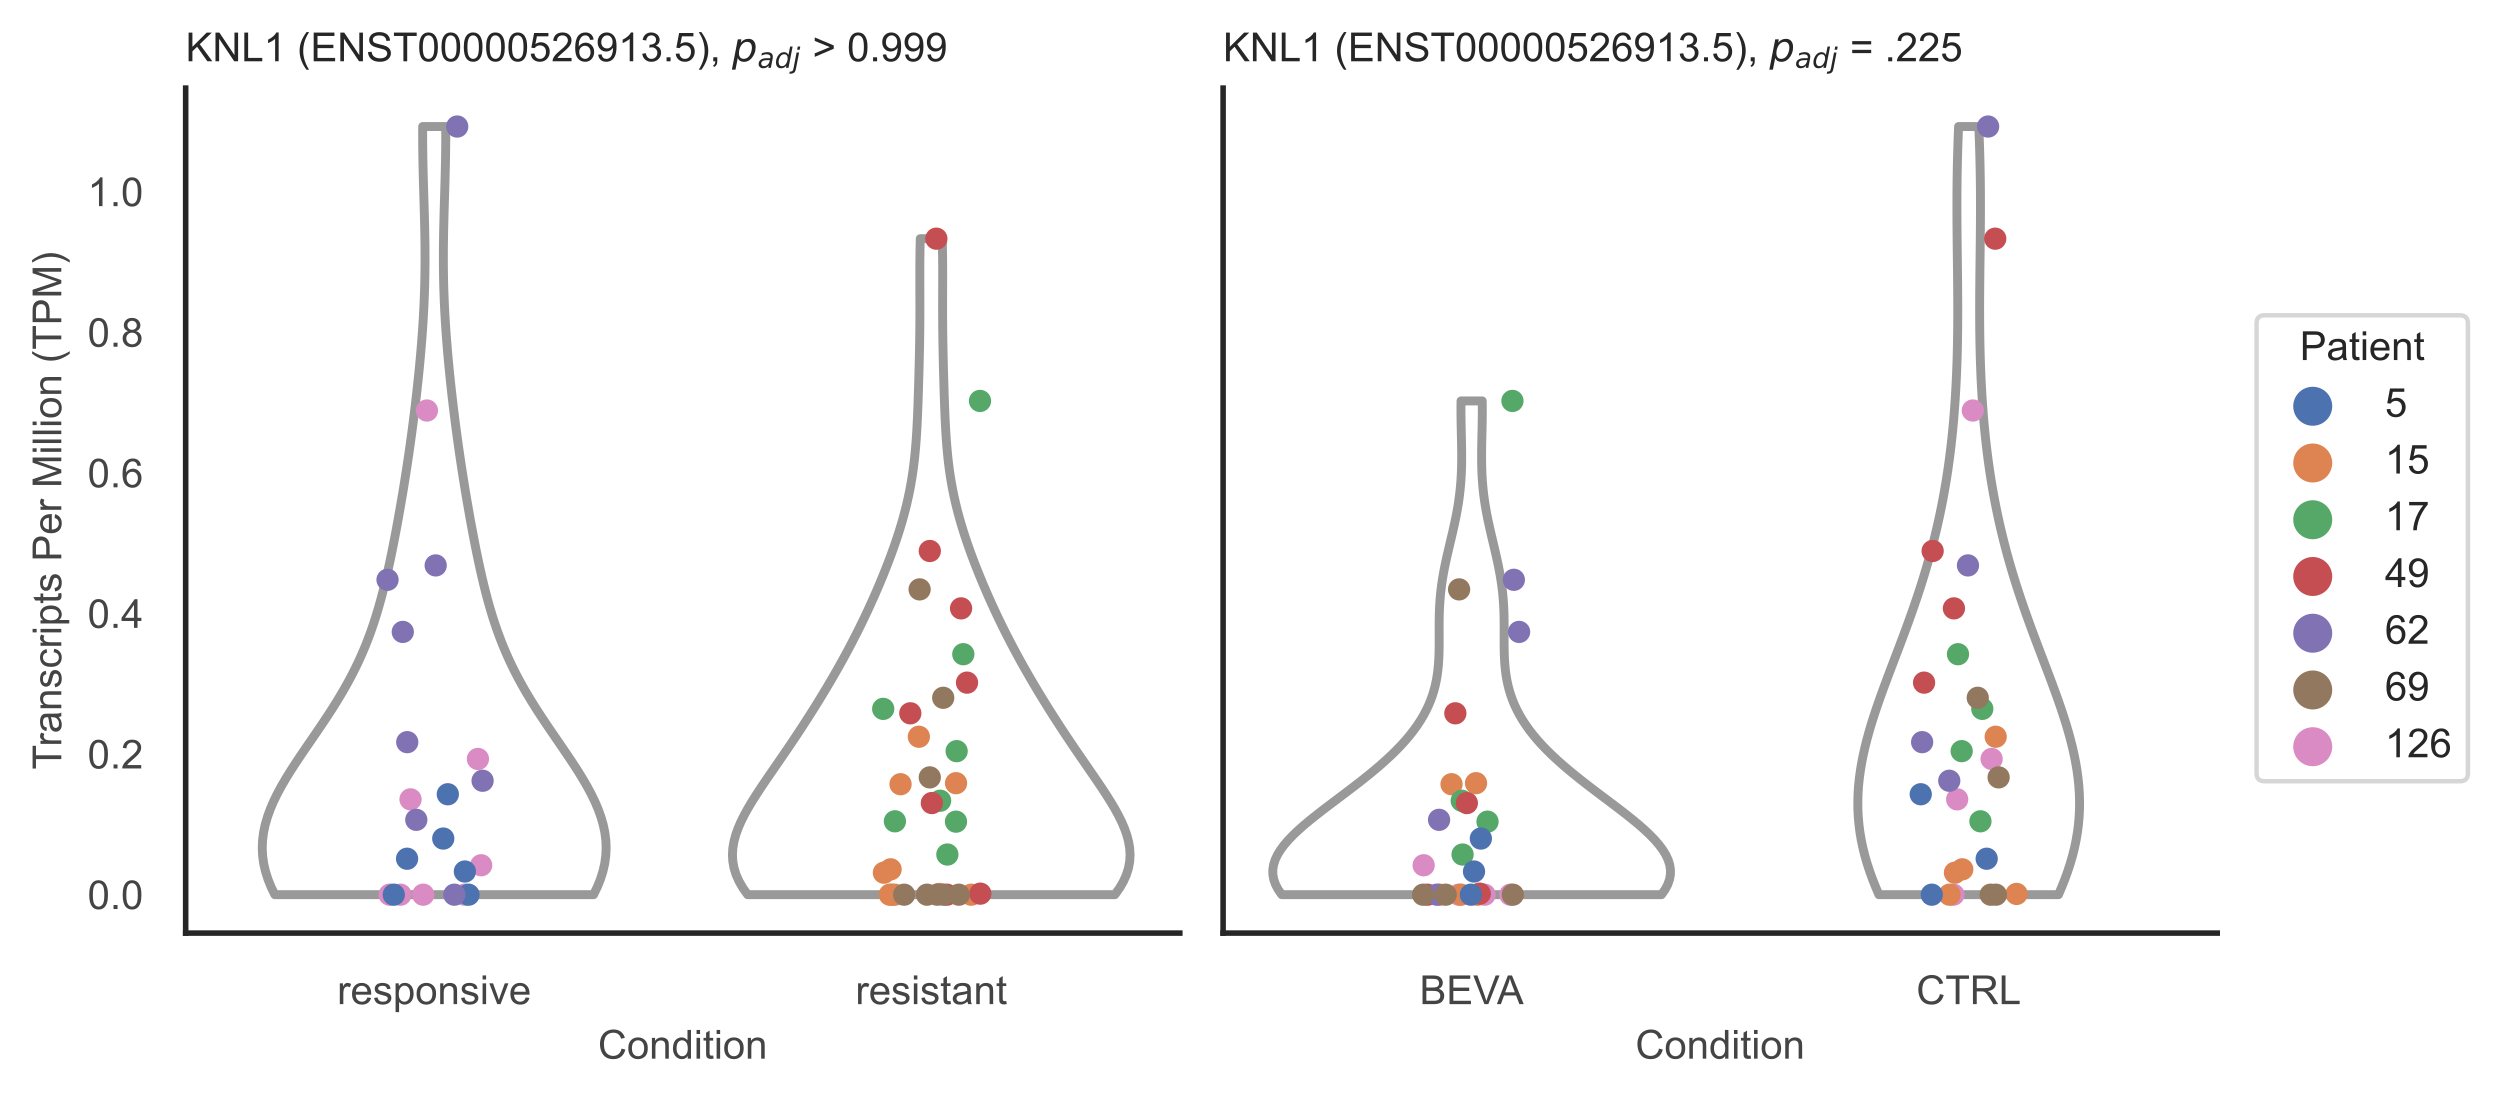 <?xml version="1.0" encoding="utf-8" standalone="no"?>
<!DOCTYPE svg PUBLIC "-//W3C//DTD SVG 1.1//EN"
  "http://www.w3.org/Graphics/SVG/1.1/DTD/svg11.dtd">
<!-- Created with matplotlib (https://matplotlib.org/) -->
<svg height="246.51pt" version="1.1" viewBox="0 0 560.896 246.51" width="560.896pt" xmlns="http://www.w3.org/2000/svg" xmlns:xlink="http://www.w3.org/1999/xlink">
 <defs>
  <style type="text/css">*{stroke-linecap:butt;stroke-linejoin:round;}</style>
 </defs>
 <g id="figure_1">
  <g id="patch_1">
   <path d="M 0 246.51 
L 560.896 246.51 
L 560.896 0 
L 0 0 
z
" style="fill:#ffffff;"/>
  </g>
  <g id="axes_1">
   <g id="patch_2">
    <path d="M 41.656 209.348 
L 264.694 209.348 
L 264.694 19.77 
L 41.656 19.77 
z
" style="fill:#ffffff;"/>
   </g>
   <g id="matplotlib.axis_1">
    <g id="xtick_1">
     <g id="text_1">
      <!-- responsive -->
      <g style="fill:#444444;" transform="translate(75.655 225.29)scale(0.09 -0.09)">
       <defs>
        <path d="M 6.5 0 
L 6.5 51.859 
L 14.406 51.859 
L 14.406 44 
Q 17.438 49.516 20 51.266 
Q 22.562 53.031 25.641 53.031 
Q 30.078 53.031 34.672 50.203 
L 31.641 42.047 
Q 28.422 43.953 25.203 43.953 
Q 22.312 43.953 20.016 42.219 
Q 17.719 40.484 16.75 37.406 
Q 15.281 32.719 15.281 27.156 
L 15.281 0 
z
" id="ArialMT-114"/>
        <path d="M 42.094 16.703 
L 51.172 15.578 
Q 49.031 7.625 43.219 3.219 
Q 37.406 -1.172 28.375 -1.172 
Q 17 -1.172 10.328 5.828 
Q 3.656 12.844 3.656 25.484 
Q 3.656 38.578 10.391 45.797 
Q 17.141 53.031 27.875 53.031 
Q 38.281 53.031 44.875 45.953 
Q 51.469 38.875 51.469 26.031 
Q 51.469 25.25 51.422 23.688 
L 12.75 23.688 
Q 13.234 15.141 17.578 10.594 
Q 21.922 6.062 28.422 6.062 
Q 33.25 6.062 36.672 8.594 
Q 40.094 11.141 42.094 16.703 
z
M 13.234 30.906 
L 42.188 30.906 
Q 41.609 37.453 38.875 40.719 
Q 34.672 45.797 27.984 45.797 
Q 21.922 45.797 17.797 41.75 
Q 13.672 37.703 13.234 30.906 
z
" id="ArialMT-101"/>
        <path d="M 3.078 15.484 
L 11.766 16.844 
Q 12.5 11.625 15.844 8.844 
Q 19.188 6.062 25.203 6.062 
Q 31.25 6.062 34.172 8.516 
Q 37.109 10.984 37.109 14.312 
Q 37.109 17.281 34.516 19 
Q 32.719 20.172 25.531 21.969 
Q 15.875 24.422 12.141 26.203 
Q 8.406 27.984 6.469 31.125 
Q 4.547 34.281 4.547 38.094 
Q 4.547 41.547 6.125 44.5 
Q 7.719 47.469 10.453 49.422 
Q 12.5 50.922 16.031 51.969 
Q 19.578 53.031 23.641 53.031 
Q 29.734 53.031 34.344 51.266 
Q 38.969 49.516 41.156 46.5 
Q 43.359 43.5 44.188 38.484 
L 35.594 37.312 
Q 35.016 41.312 32.203 43.547 
Q 29.391 45.797 24.266 45.797 
Q 18.219 45.797 15.625 43.797 
Q 13.031 41.797 13.031 39.109 
Q 13.031 37.406 14.109 36.031 
Q 15.188 34.625 17.484 33.688 
Q 18.797 33.203 25.25 31.453 
Q 34.578 28.953 38.25 27.359 
Q 41.938 25.781 44.031 22.75 
Q 46.141 19.734 46.141 15.234 
Q 46.141 10.844 43.578 6.953 
Q 41.016 3.078 36.172 0.953 
Q 31.344 -1.172 25.25 -1.172 
Q 15.141 -1.172 9.844 3.031 
Q 4.547 7.234 3.078 15.484 
z
" id="ArialMT-115"/>
        <path d="M 6.594 -19.875 
L 6.594 51.859 
L 14.594 51.859 
L 14.594 45.125 
Q 17.438 49.078 21 51.047 
Q 24.562 53.031 29.641 53.031 
Q 36.281 53.031 41.359 49.609 
Q 46.438 46.188 49.016 39.953 
Q 51.609 33.734 51.609 26.312 
Q 51.609 18.359 48.75 11.984 
Q 45.906 5.609 40.453 2.219 
Q 35.016 -1.172 29 -1.172 
Q 24.609 -1.172 21.109 0.688 
Q 17.625 2.547 15.375 5.375 
L 15.375 -19.875 
z
M 14.547 25.641 
Q 14.547 15.625 18.594 10.844 
Q 22.656 6.062 28.422 6.062 
Q 34.281 6.062 38.453 11.016 
Q 42.625 15.969 42.625 26.375 
Q 42.625 36.281 38.547 41.203 
Q 34.469 46.141 28.812 46.141 
Q 23.188 46.141 18.859 40.891 
Q 14.547 35.641 14.547 25.641 
z
" id="ArialMT-112"/>
        <path d="M 3.328 25.922 
Q 3.328 40.328 11.328 47.266 
Q 18.016 53.031 27.641 53.031 
Q 38.328 53.031 45.109 46.016 
Q 51.906 39.016 51.906 26.656 
Q 51.906 16.656 48.906 10.906 
Q 45.906 5.172 40.156 2 
Q 34.422 -1.172 27.641 -1.172 
Q 16.75 -1.172 10.031 5.812 
Q 3.328 12.797 3.328 25.922 
z
M 12.359 25.922 
Q 12.359 15.969 16.703 11.016 
Q 21.047 6.062 27.641 6.062 
Q 34.188 6.062 38.531 11.031 
Q 42.875 16.016 42.875 26.219 
Q 42.875 35.844 38.5 40.797 
Q 34.125 45.75 27.641 45.75 
Q 21.047 45.75 16.703 40.812 
Q 12.359 35.891 12.359 25.922 
z
" id="ArialMT-111"/>
        <path d="M 6.594 0 
L 6.594 51.859 
L 14.5 51.859 
L 14.5 44.484 
Q 20.219 53.031 31 53.031 
Q 35.688 53.031 39.625 51.344 
Q 43.562 49.656 45.516 46.922 
Q 47.469 44.188 48.25 40.438 
Q 48.734 37.984 48.734 31.891 
L 48.734 0 
L 39.938 0 
L 39.938 31.547 
Q 39.938 36.922 38.906 39.578 
Q 37.891 42.234 35.281 43.812 
Q 32.672 45.406 29.156 45.406 
Q 23.531 45.406 19.453 41.844 
Q 15.375 38.281 15.375 28.328 
L 15.375 0 
z
" id="ArialMT-110"/>
        <path d="M 6.641 61.469 
L 6.641 71.578 
L 15.438 71.578 
L 15.438 61.469 
z
M 6.641 0 
L 6.641 51.859 
L 15.438 51.859 
L 15.438 0 
z
" id="ArialMT-105"/>
        <path d="M 21 0 
L 1.266 51.859 
L 10.547 51.859 
L 21.688 20.797 
Q 23.484 15.766 25 10.359 
Q 26.172 14.453 28.266 20.219 
L 39.797 51.859 
L 48.828 51.859 
L 29.203 0 
z
" id="ArialMT-118"/>
       </defs>
       <use xlink:href="#ArialMT-114"/>
       <use x="33.301" xlink:href="#ArialMT-101"/>
       <use x="88.916" xlink:href="#ArialMT-115"/>
       <use x="138.916" xlink:href="#ArialMT-112"/>
       <use x="194.531" xlink:href="#ArialMT-111"/>
       <use x="250.146" xlink:href="#ArialMT-110"/>
       <use x="305.762" xlink:href="#ArialMT-115"/>
       <use x="355.762" xlink:href="#ArialMT-105"/>
       <use x="377.979" xlink:href="#ArialMT-118"/>
       <use x="427.979" xlink:href="#ArialMT-101"/>
      </g>
     </g>
    </g>
    <g id="xtick_2">
     <g id="text_2">
      <!-- resistant -->
      <g style="fill:#444444;" transform="translate(191.929 225.29)scale(0.09 -0.09)">
       <defs>
        <path d="M 25.781 7.859 
L 27.047 0.094 
Q 23.344 -0.688 20.406 -0.688 
Q 15.625 -0.688 12.984 0.828 
Q 10.359 2.344 9.281 4.812 
Q 8.203 7.281 8.203 15.188 
L 8.203 45.016 
L 1.766 45.016 
L 1.766 51.859 
L 8.203 51.859 
L 8.203 64.703 
L 16.938 69.969 
L 16.938 51.859 
L 25.781 51.859 
L 25.781 45.016 
L 16.938 45.016 
L 16.938 14.703 
Q 16.938 10.938 17.406 9.859 
Q 17.875 8.797 18.922 8.156 
Q 19.969 7.516 21.922 7.516 
Q 23.391 7.516 25.781 7.859 
z
" id="ArialMT-116"/>
        <path d="M 40.438 6.391 
Q 35.547 2.25 31.031 0.531 
Q 26.516 -1.172 21.344 -1.172 
Q 12.797 -1.172 8.203 3 
Q 3.609 7.172 3.609 13.672 
Q 3.609 17.484 5.344 20.625 
Q 7.078 23.781 9.891 25.688 
Q 12.703 27.594 16.219 28.562 
Q 18.797 29.25 24.031 29.891 
Q 34.672 31.156 39.703 32.906 
Q 39.75 34.719 39.75 35.203 
Q 39.75 40.578 37.25 42.781 
Q 33.891 45.75 27.25 45.75 
Q 21.047 45.75 18.094 43.578 
Q 15.141 41.406 13.719 35.891 
L 5.125 37.062 
Q 6.297 42.578 8.984 45.969 
Q 11.672 49.359 16.75 51.188 
Q 21.828 53.031 28.516 53.031 
Q 35.156 53.031 39.297 51.469 
Q 43.453 49.906 45.406 47.531 
Q 47.359 45.172 48.141 41.547 
Q 48.578 39.312 48.578 33.453 
L 48.578 21.734 
Q 48.578 9.469 49.141 6.219 
Q 49.703 2.984 51.375 0 
L 42.188 0 
Q 40.828 2.734 40.438 6.391 
z
M 39.703 26.031 
Q 34.906 24.078 25.344 22.703 
Q 19.922 21.922 17.672 20.938 
Q 15.438 19.969 14.203 18.094 
Q 12.984 16.219 12.984 13.922 
Q 12.984 10.406 15.641 8.062 
Q 18.312 5.719 23.438 5.719 
Q 28.516 5.719 32.469 7.938 
Q 36.422 10.156 38.281 14.016 
Q 39.703 17 39.703 22.797 
z
" id="ArialMT-97"/>
       </defs>
       <use xlink:href="#ArialMT-114"/>
       <use x="33.301" xlink:href="#ArialMT-101"/>
       <use x="88.916" xlink:href="#ArialMT-115"/>
       <use x="138.916" xlink:href="#ArialMT-105"/>
       <use x="161.133" xlink:href="#ArialMT-115"/>
       <use x="211.133" xlink:href="#ArialMT-116"/>
       <use x="238.916" xlink:href="#ArialMT-97"/>
       <use x="294.531" xlink:href="#ArialMT-110"/>
       <use x="350.146" xlink:href="#ArialMT-116"/>
      </g>
     </g>
    </g>
    <g id="text_3">
     <!-- Condition -->
     <g style="fill:#444444;" transform="translate(134.163 237.521)scale(0.09 -0.09)">
      <defs>
       <path d="M 58.797 25.094 
L 68.266 22.703 
Q 65.281 11.031 57.547 4.906 
Q 49.812 -1.219 38.625 -1.219 
Q 27.047 -1.219 19.797 3.484 
Q 12.547 8.203 8.766 17.141 
Q 4.984 26.078 4.984 36.328 
Q 4.984 47.516 9.25 55.828 
Q 13.531 64.156 21.406 68.469 
Q 29.297 72.797 38.766 72.797 
Q 49.516 72.797 56.828 67.328 
Q 64.156 61.859 67.047 51.953 
L 57.719 49.75 
Q 55.219 57.562 50.484 61.125 
Q 45.75 64.703 38.578 64.703 
Q 30.328 64.703 24.781 60.734 
Q 19.234 56.781 16.984 50.109 
Q 14.75 43.453 14.75 36.375 
Q 14.75 27.25 17.406 20.438 
Q 20.062 13.625 25.672 10.25 
Q 31.297 6.891 37.844 6.891 
Q 45.797 6.891 51.312 11.469 
Q 56.844 16.062 58.797 25.094 
z
" id="ArialMT-67"/>
       <path d="M 40.234 0 
L 40.234 6.547 
Q 35.297 -1.172 25.734 -1.172 
Q 19.531 -1.172 14.328 2.25 
Q 9.125 5.672 6.266 11.797 
Q 3.422 17.922 3.422 25.875 
Q 3.422 33.641 6 39.969 
Q 8.594 46.297 13.766 49.656 
Q 18.953 53.031 25.344 53.031 
Q 30.031 53.031 33.688 51.047 
Q 37.359 49.078 39.656 45.906 
L 39.656 71.578 
L 48.391 71.578 
L 48.391 0 
z
M 12.453 25.875 
Q 12.453 15.922 16.641 10.984 
Q 20.844 6.062 26.562 6.062 
Q 32.328 6.062 36.344 10.766 
Q 40.375 15.484 40.375 25.141 
Q 40.375 35.797 36.266 40.766 
Q 32.172 45.75 26.172 45.75 
Q 20.312 45.75 16.375 40.969 
Q 12.453 36.188 12.453 25.875 
z
" id="ArialMT-100"/>
      </defs>
      <use xlink:href="#ArialMT-67"/>
      <use x="72.217" xlink:href="#ArialMT-111"/>
      <use x="127.832" xlink:href="#ArialMT-110"/>
      <use x="183.447" xlink:href="#ArialMT-100"/>
      <use x="239.062" xlink:href="#ArialMT-105"/>
      <use x="261.279" xlink:href="#ArialMT-116"/>
      <use x="289.062" xlink:href="#ArialMT-105"/>
      <use x="311.279" xlink:href="#ArialMT-111"/>
      <use x="366.895" xlink:href="#ArialMT-110"/>
     </g>
    </g>
   </g>
   <g id="matplotlib.axis_2">
    <g id="ytick_1">
     <g id="text_4">
      <!-- 0.0 -->
      <g style="fill:#444444;" transform="translate(19.646 203.952)scale(0.09 -0.09)">
       <defs>
        <path d="M 4.156 35.297 
Q 4.156 48 6.766 55.734 
Q 9.375 63.484 14.516 67.672 
Q 19.672 71.875 27.484 71.875 
Q 33.25 71.875 37.594 69.547 
Q 41.938 67.234 44.766 62.859 
Q 47.609 58.5 49.219 52.219 
Q 50.828 45.953 50.828 35.297 
Q 50.828 22.703 48.234 14.969 
Q 45.656 7.234 40.5 3 
Q 35.359 -1.219 27.484 -1.219 
Q 17.141 -1.219 11.234 6.203 
Q 4.156 15.141 4.156 35.297 
z
M 13.188 35.297 
Q 13.188 17.672 17.312 11.828 
Q 21.438 6 27.484 6 
Q 33.547 6 37.672 11.859 
Q 41.797 17.719 41.797 35.297 
Q 41.797 52.984 37.672 58.781 
Q 33.547 64.594 27.391 64.594 
Q 21.344 64.594 17.719 59.469 
Q 13.188 52.938 13.188 35.297 
z
" id="ArialMT-48"/>
        <path d="M 9.078 0 
L 9.078 10.016 
L 19.094 10.016 
L 19.094 0 
z
" id="ArialMT-46"/>
       </defs>
       <use xlink:href="#ArialMT-48"/>
       <use x="55.615" xlink:href="#ArialMT-46"/>
       <use x="83.398" xlink:href="#ArialMT-48"/>
      </g>
     </g>
    </g>
    <g id="ytick_2">
     <g id="text_5">
      <!-- 0.2 -->
      <g style="fill:#444444;" transform="translate(19.646 172.412)scale(0.09 -0.09)">
       <defs>
        <path d="M 50.344 8.453 
L 50.344 0 
L 3.031 0 
Q 2.938 3.172 4.047 6.109 
Q 5.859 10.938 9.828 15.625 
Q 13.812 20.312 21.344 26.469 
Q 33.016 36.031 37.109 41.625 
Q 41.219 47.219 41.219 52.203 
Q 41.219 57.422 37.469 61 
Q 33.734 64.594 27.734 64.594 
Q 21.391 64.594 17.578 60.781 
Q 13.766 56.984 13.719 50.25 
L 4.688 51.172 
Q 5.609 61.281 11.656 66.578 
Q 17.719 71.875 27.938 71.875 
Q 38.234 71.875 44.234 66.156 
Q 50.25 60.453 50.25 52 
Q 50.25 47.703 48.484 43.547 
Q 46.734 39.406 42.656 34.812 
Q 38.578 30.219 29.109 22.219 
Q 21.188 15.578 18.938 13.203 
Q 16.703 10.844 15.234 8.453 
z
" id="ArialMT-50"/>
       </defs>
       <use xlink:href="#ArialMT-48"/>
       <use x="55.615" xlink:href="#ArialMT-46"/>
       <use x="83.398" xlink:href="#ArialMT-50"/>
      </g>
     </g>
    </g>
    <g id="ytick_3">
     <g id="text_6">
      <!-- 0.4 -->
      <g style="fill:#444444;" transform="translate(19.646 140.871)scale(0.09 -0.09)">
       <defs>
        <path d="M 32.328 0 
L 32.328 17.141 
L 1.266 17.141 
L 1.266 25.203 
L 33.938 71.578 
L 41.109 71.578 
L 41.109 25.203 
L 50.781 25.203 
L 50.781 17.141 
L 41.109 17.141 
L 41.109 0 
z
M 32.328 25.203 
L 32.328 57.469 
L 9.906 25.203 
z
" id="ArialMT-52"/>
       </defs>
       <use xlink:href="#ArialMT-48"/>
       <use x="55.615" xlink:href="#ArialMT-46"/>
       <use x="83.398" xlink:href="#ArialMT-52"/>
      </g>
     </g>
    </g>
    <g id="ytick_4">
     <g id="text_7">
      <!-- 0.6 -->
      <g style="fill:#444444;" transform="translate(19.646 109.331)scale(0.09 -0.09)">
       <defs>
        <path d="M 49.75 54.047 
L 41.016 53.375 
Q 39.844 58.547 37.703 60.891 
Q 34.125 64.656 28.906 64.656 
Q 24.703 64.656 21.531 62.312 
Q 17.391 59.281 14.984 53.469 
Q 12.594 47.656 12.5 36.922 
Q 15.672 41.75 20.266 44.094 
Q 24.859 46.438 29.891 46.438 
Q 38.672 46.438 44.844 39.969 
Q 51.031 33.5 51.031 23.25 
Q 51.031 16.5 48.125 10.719 
Q 45.219 4.938 40.141 1.859 
Q 35.062 -1.219 28.609 -1.219 
Q 17.625 -1.219 10.688 6.859 
Q 3.766 14.938 3.766 33.5 
Q 3.766 54.25 11.422 63.672 
Q 18.109 71.875 29.438 71.875 
Q 37.891 71.875 43.281 67.141 
Q 48.688 62.406 49.75 54.047 
z
M 13.875 23.188 
Q 13.875 18.656 15.797 14.5 
Q 17.719 10.359 21.188 8.172 
Q 24.656 6 28.469 6 
Q 34.031 6 38.031 10.484 
Q 42.047 14.984 42.047 22.703 
Q 42.047 30.125 38.078 34.391 
Q 34.125 38.672 28.125 38.672 
Q 22.172 38.672 18.016 34.391 
Q 13.875 30.125 13.875 23.188 
z
" id="ArialMT-54"/>
       </defs>
       <use xlink:href="#ArialMT-48"/>
       <use x="55.615" xlink:href="#ArialMT-46"/>
       <use x="83.398" xlink:href="#ArialMT-54"/>
      </g>
     </g>
    </g>
    <g id="ytick_5">
     <g id="text_8">
      <!-- 0.8 -->
      <g style="fill:#444444;" transform="translate(19.646 77.791)scale(0.09 -0.09)">
       <defs>
        <path d="M 17.672 38.812 
Q 12.203 40.828 9.562 44.531 
Q 6.938 48.25 6.938 53.422 
Q 6.938 61.234 12.547 66.547 
Q 18.172 71.875 27.484 71.875 
Q 36.859 71.875 42.578 66.422 
Q 48.297 60.984 48.297 53.172 
Q 48.297 48.188 45.672 44.5 
Q 43.062 40.828 37.75 38.812 
Q 44.344 36.672 47.781 31.875 
Q 51.219 27.094 51.219 20.453 
Q 51.219 11.281 44.719 5.031 
Q 38.234 -1.219 27.641 -1.219 
Q 17.047 -1.219 10.547 5.047 
Q 4.047 11.328 4.047 20.703 
Q 4.047 27.688 7.594 32.391 
Q 11.141 37.109 17.672 38.812 
z
M 15.922 53.719 
Q 15.922 48.641 19.188 45.406 
Q 22.469 42.188 27.688 42.188 
Q 32.766 42.188 36.016 45.375 
Q 39.266 48.578 39.266 53.219 
Q 39.266 58.062 35.906 61.359 
Q 32.562 64.656 27.594 64.656 
Q 22.562 64.656 19.234 61.422 
Q 15.922 58.203 15.922 53.719 
z
M 13.094 20.656 
Q 13.094 16.891 14.875 13.375 
Q 16.656 9.859 20.172 7.922 
Q 23.688 6 27.734 6 
Q 34.031 6 38.125 10.047 
Q 42.234 14.109 42.234 20.359 
Q 42.234 26.703 38.016 30.859 
Q 33.797 35.016 27.438 35.016 
Q 21.234 35.016 17.156 30.906 
Q 13.094 26.812 13.094 20.656 
z
" id="ArialMT-56"/>
       </defs>
       <use xlink:href="#ArialMT-48"/>
       <use x="55.615" xlink:href="#ArialMT-46"/>
       <use x="83.398" xlink:href="#ArialMT-56"/>
      </g>
     </g>
    </g>
    <g id="ytick_6">
     <g id="text_9">
      <!-- 1.0 -->
      <g style="fill:#444444;" transform="translate(19.646 46.251)scale(0.09 -0.09)">
       <defs>
        <path d="M 37.25 0 
L 28.469 0 
L 28.469 56 
Q 25.297 52.984 20.141 49.953 
Q 14.984 46.922 10.891 45.406 
L 10.891 53.906 
Q 18.266 57.375 23.781 62.297 
Q 29.297 67.234 31.594 71.875 
L 37.25 71.875 
z
" id="ArialMT-49"/>
       </defs>
       <use xlink:href="#ArialMT-49"/>
       <use x="55.615" xlink:href="#ArialMT-46"/>
       <use x="83.398" xlink:href="#ArialMT-48"/>
      </g>
     </g>
    </g>
    <g id="text_10">
     <!-- Transcripts Per Million (TPM) -->
     <g style="fill:#444444;" transform="translate(13.752 172.644)rotate(-90)scale(0.09 -0.09)">
      <defs>
       <path d="M 25.922 0 
L 25.922 63.141 
L 2.344 63.141 
L 2.344 71.578 
L 59.078 71.578 
L 59.078 63.141 
L 35.406 63.141 
L 35.406 0 
z
" id="ArialMT-84"/>
       <path d="M 40.438 19 
L 49.078 17.875 
Q 47.656 8.938 41.812 3.875 
Q 35.984 -1.172 27.484 -1.172 
Q 16.844 -1.172 10.375 5.781 
Q 3.906 12.75 3.906 25.734 
Q 3.906 34.125 6.688 40.422 
Q 9.469 46.734 15.156 49.875 
Q 20.844 53.031 27.547 53.031 
Q 35.984 53.031 41.359 48.75 
Q 46.734 44.484 48.25 36.625 
L 39.703 35.297 
Q 38.484 40.531 35.375 43.156 
Q 32.281 45.797 27.875 45.797 
Q 21.234 45.797 17.078 41.031 
Q 12.938 36.281 12.938 25.984 
Q 12.938 15.531 16.938 10.797 
Q 20.953 6.062 27.391 6.062 
Q 32.562 6.062 36.031 9.234 
Q 39.5 12.406 40.438 19 
z
" id="ArialMT-99"/>
       <path id="ArialMT-32"/>
       <path d="M 7.719 0 
L 7.719 71.578 
L 34.719 71.578 
Q 41.844 71.578 45.609 70.906 
Q 50.875 70.016 54.438 67.547 
Q 58.016 65.094 60.188 60.641 
Q 62.359 56.203 62.359 50.875 
Q 62.359 41.75 56.547 35.422 
Q 50.734 29.109 35.547 29.109 
L 17.188 29.109 
L 17.188 0 
z
M 17.188 37.547 
L 35.688 37.547 
Q 44.875 37.547 48.734 40.969 
Q 52.594 44.391 52.594 50.594 
Q 52.594 55.078 50.312 58.266 
Q 48.047 61.469 44.344 62.5 
Q 41.938 63.141 35.5 63.141 
L 17.188 63.141 
z
" id="ArialMT-80"/>
       <path d="M 7.422 0 
L 7.422 71.578 
L 21.688 71.578 
L 38.625 20.906 
Q 40.969 13.812 42.047 10.297 
Q 43.266 14.203 45.844 21.781 
L 62.984 71.578 
L 75.734 71.578 
L 75.734 0 
L 66.609 0 
L 66.609 59.906 
L 45.797 0 
L 37.25 0 
L 16.547 60.938 
L 16.547 0 
z
" id="ArialMT-77"/>
       <path d="M 6.391 0 
L 6.391 71.578 
L 15.188 71.578 
L 15.188 0 
z
" id="ArialMT-108"/>
       <path d="M 23.391 -21.047 
Q 16.109 -11.859 11.078 0.438 
Q 6.062 12.75 6.062 25.922 
Q 6.062 37.547 9.812 48.188 
Q 14.203 60.547 23.391 72.797 
L 29.688 72.797 
Q 23.781 62.641 21.875 58.297 
Q 18.891 51.562 17.188 44.234 
Q 15.094 35.109 15.094 25.875 
Q 15.094 2.391 29.688 -21.047 
z
" id="ArialMT-40"/>
       <path d="M 12.359 -21.047 
L 6.062 -21.047 
Q 20.656 2.391 20.656 25.875 
Q 20.656 35.062 18.562 44.094 
Q 16.891 51.422 13.922 58.156 
Q 12.016 62.547 6.062 72.797 
L 12.359 72.797 
Q 21.531 60.547 25.922 48.188 
Q 29.688 37.547 29.688 25.922 
Q 29.688 12.75 24.625 0.438 
Q 19.578 -11.859 12.359 -21.047 
z
" id="ArialMT-41"/>
      </defs>
      <use xlink:href="#ArialMT-84"/>
      <use x="57.334" xlink:href="#ArialMT-114"/>
      <use x="90.635" xlink:href="#ArialMT-97"/>
      <use x="146.25" xlink:href="#ArialMT-110"/>
      <use x="201.865" xlink:href="#ArialMT-115"/>
      <use x="251.865" xlink:href="#ArialMT-99"/>
      <use x="301.865" xlink:href="#ArialMT-114"/>
      <use x="335.166" xlink:href="#ArialMT-105"/>
      <use x="357.383" xlink:href="#ArialMT-112"/>
      <use x="412.998" xlink:href="#ArialMT-116"/>
      <use x="440.781" xlink:href="#ArialMT-115"/>
      <use x="490.781" xlink:href="#ArialMT-32"/>
      <use x="518.564" xlink:href="#ArialMT-80"/>
      <use x="585.264" xlink:href="#ArialMT-101"/>
      <use x="640.879" xlink:href="#ArialMT-114"/>
      <use x="674.18" xlink:href="#ArialMT-32"/>
      <use x="701.963" xlink:href="#ArialMT-77"/>
      <use x="785.264" xlink:href="#ArialMT-105"/>
      <use x="807.48" xlink:href="#ArialMT-108"/>
      <use x="829.697" xlink:href="#ArialMT-108"/>
      <use x="851.914" xlink:href="#ArialMT-105"/>
      <use x="874.131" xlink:href="#ArialMT-111"/>
      <use x="929.746" xlink:href="#ArialMT-110"/>
      <use x="985.361" xlink:href="#ArialMT-32"/>
      <use x="1013.145" xlink:href="#ArialMT-40"/>
      <use x="1046.445" xlink:href="#ArialMT-84"/>
      <use x="1107.529" xlink:href="#ArialMT-80"/>
      <use x="1174.229" xlink:href="#ArialMT-77"/>
      <use x="1257.529" xlink:href="#ArialMT-41"/>
     </g>
    </g>
   </g>
   <g id="PolyCollection_1">
    <defs>
     <path d="M 133.171 -45.779 
L 61.66 -45.779 
L 60.815 -47.52 
L 60.113 -49.26 
L 59.561 -51.001 
L 59.163 -52.742 
L 58.921 -54.483 
L 58.837 -56.224 
L 58.906 -57.965 
L 59.126 -59.706 
L 59.49 -61.446 
L 59.991 -63.187 
L 60.618 -64.928 
L 61.361 -66.669 
L 62.208 -68.41 
L 63.146 -70.151 
L 64.161 -71.891 
L 65.24 -73.632 
L 66.367 -75.373 
L 67.531 -77.114 
L 68.716 -78.855 
L 69.912 -80.596 
L 71.106 -82.337 
L 72.286 -84.077 
L 73.445 -85.818 
L 74.573 -87.559 
L 75.663 -89.3 
L 76.71 -91.041 
L 77.709 -92.782 
L 78.657 -94.522 
L 79.553 -96.263 
L 80.396 -98.004 
L 81.185 -99.745 
L 81.924 -101.486 
L 82.612 -103.227 
L 83.254 -104.968 
L 83.852 -106.708 
L 84.41 -108.449 
L 84.932 -110.19 
L 85.421 -111.931 
L 85.881 -113.672 
L 86.316 -115.413 
L 86.728 -117.153 
L 87.122 -118.894 
L 87.499 -120.635 
L 87.862 -122.376 
L 88.213 -124.117 
L 88.553 -125.858 
L 88.884 -127.599 
L 89.206 -129.339 
L 89.52 -131.08 
L 89.827 -132.821 
L 90.126 -134.562 
L 90.419 -136.303 
L 90.704 -138.044 
L 90.982 -139.784 
L 91.252 -141.525 
L 91.516 -143.266 
L 91.771 -145.007 
L 92.02 -146.748 
L 92.261 -148.489 
L 92.495 -150.229 
L 92.722 -151.97 
L 92.941 -153.711 
L 93.153 -155.452 
L 93.357 -157.193 
L 93.554 -158.934 
L 93.744 -160.675 
L 93.925 -162.415 
L 94.099 -164.156 
L 94.263 -165.897 
L 94.418 -167.638 
L 94.563 -169.379 
L 94.698 -171.12 
L 94.822 -172.86 
L 94.934 -174.601 
L 95.033 -176.342 
L 95.12 -178.083 
L 95.193 -179.824 
L 95.253 -181.565 
L 95.3 -183.306 
L 95.333 -185.046 
L 95.353 -186.787 
L 95.36 -188.528 
L 95.355 -190.269 
L 95.339 -192.01 
L 95.313 -193.751 
L 95.279 -195.491 
L 95.238 -197.232 
L 95.191 -198.973 
L 95.141 -200.714 
L 95.09 -202.455 
L 95.038 -204.196 
L 94.989 -205.937 
L 94.943 -207.677 
L 94.903 -209.418 
L 94.869 -211.159 
L 94.845 -212.9 
L 94.83 -214.641 
L 94.825 -216.382 
L 94.832 -218.122 
L 99.999 -218.122 
L 99.999 -218.122 
L 100.006 -216.382 
L 100.001 -214.641 
L 99.986 -212.9 
L 99.961 -211.159 
L 99.928 -209.418 
L 99.888 -207.677 
L 99.842 -205.937 
L 99.793 -204.196 
L 99.741 -202.455 
L 99.689 -200.714 
L 99.639 -198.973 
L 99.593 -197.232 
L 99.552 -195.491 
L 99.518 -193.751 
L 99.492 -192.01 
L 99.476 -190.269 
L 99.471 -188.528 
L 99.478 -186.787 
L 99.498 -185.046 
L 99.531 -183.306 
L 99.577 -181.565 
L 99.637 -179.824 
L 99.711 -178.083 
L 99.798 -176.342 
L 99.897 -174.601 
L 100.009 -172.86 
L 100.133 -171.12 
L 100.267 -169.379 
L 100.413 -167.638 
L 100.568 -165.897 
L 100.732 -164.156 
L 100.906 -162.415 
L 101.087 -160.675 
L 101.277 -158.934 
L 101.474 -157.193 
L 101.678 -155.452 
L 101.89 -153.711 
L 102.109 -151.97 
L 102.336 -150.229 
L 102.57 -148.489 
L 102.811 -146.748 
L 103.059 -145.007 
L 103.315 -143.266 
L 103.579 -141.525 
L 103.849 -139.784 
L 104.127 -138.044 
L 104.412 -136.303 
L 104.704 -134.562 
L 105.004 -132.821 
L 105.311 -131.08 
L 105.625 -129.339 
L 105.947 -127.599 
L 106.278 -125.858 
L 106.618 -124.117 
L 106.969 -122.376 
L 107.332 -120.635 
L 107.709 -118.894 
L 108.102 -117.153 
L 108.515 -115.413 
L 108.95 -113.672 
L 109.41 -111.931 
L 109.899 -110.19 
L 110.421 -108.449 
L 110.979 -106.708 
L 111.577 -104.968 
L 112.219 -103.227 
L 112.907 -101.486 
L 113.646 -99.745 
L 114.435 -98.004 
L 115.278 -96.263 
L 116.174 -94.522 
L 117.122 -92.782 
L 118.121 -91.041 
L 119.168 -89.3 
L 120.258 -87.559 
L 121.386 -85.818 
L 122.544 -84.077 
L 123.725 -82.337 
L 124.919 -80.596 
L 126.114 -78.855 
L 127.3 -77.114 
L 128.464 -75.373 
L 129.591 -73.632 
L 130.67 -71.891 
L 131.685 -70.151 
L 132.622 -68.41 
L 133.469 -66.669 
L 134.213 -64.928 
L 134.84 -63.187 
L 135.341 -61.446 
L 135.705 -59.706 
L 135.925 -57.965 
L 135.994 -56.224 
L 135.909 -54.483 
L 135.668 -52.742 
L 135.27 -51.001 
L 134.718 -49.26 
L 134.016 -47.52 
L 133.171 -45.779 
z
" id="m7d9231c880" style="stroke:#999999;stroke-width:2;"/>
    </defs>
    <g clip-path="url(#p91cdf0054e)">
     <use style="fill:#ffffff;stroke:#999999;stroke-width:2;" x="0" xlink:href="#m7d9231c880" y="246.51"/>
    </g>
   </g>
   <g id="PolyCollection_2">
    <defs>
     <path d="M 250.126 -45.779 
L 167.743 -45.779 
L 166.686 -47.265 
L 165.823 -48.752 
L 165.158 -50.239 
L 164.69 -51.726 
L 164.416 -53.212 
L 164.327 -54.699 
L 164.413 -56.186 
L 164.661 -57.672 
L 165.056 -59.159 
L 165.582 -60.646 
L 166.222 -62.132 
L 166.96 -63.619 
L 167.778 -65.106 
L 168.662 -66.592 
L 169.596 -68.079 
L 170.568 -69.566 
L 171.567 -71.052 
L 172.582 -72.539 
L 173.605 -74.026 
L 174.631 -75.513 
L 175.654 -76.999 
L 176.67 -78.486 
L 177.676 -79.973 
L 178.671 -81.459 
L 179.653 -82.946 
L 180.622 -84.433 
L 181.577 -85.919 
L 182.518 -87.406 
L 183.445 -88.893 
L 184.358 -90.379 
L 185.255 -91.866 
L 186.138 -93.353 
L 187.006 -94.84 
L 187.857 -96.326 
L 188.693 -97.813 
L 189.511 -99.3 
L 190.313 -100.786 
L 191.098 -102.273 
L 191.865 -103.76 
L 192.615 -105.246 
L 193.348 -106.733 
L 194.063 -108.22 
L 194.762 -109.706 
L 195.444 -111.193 
L 196.11 -112.68 
L 196.76 -114.167 
L 197.393 -115.653 
L 198.01 -117.14 
L 198.611 -118.627 
L 199.194 -120.113 
L 199.758 -121.6 
L 200.303 -123.087 
L 200.827 -124.573 
L 201.328 -126.06 
L 201.806 -127.547 
L 202.258 -129.033 
L 202.684 -130.52 
L 203.081 -132.007 
L 203.449 -133.494 
L 203.788 -134.98 
L 204.096 -136.467 
L 204.374 -137.954 
L 204.624 -139.44 
L 204.845 -140.927 
L 205.039 -142.414 
L 205.209 -143.9 
L 205.355 -145.387 
L 205.482 -146.874 
L 205.591 -148.36 
L 205.684 -149.847 
L 205.765 -151.334 
L 205.836 -152.82 
L 205.898 -154.307 
L 205.955 -155.794 
L 206.006 -157.281 
L 206.054 -158.767 
L 206.099 -160.254 
L 206.142 -161.741 
L 206.182 -163.227 
L 206.22 -164.714 
L 206.255 -166.201 
L 206.287 -167.687 
L 206.315 -169.174 
L 206.338 -170.661 
L 206.357 -172.147 
L 206.371 -173.634 
L 206.38 -175.121 
L 206.384 -176.608 
L 206.385 -178.094 
L 206.382 -179.581 
L 206.378 -181.068 
L 206.374 -182.554 
L 206.371 -184.041 
L 206.371 -185.528 
L 206.375 -187.014 
L 206.386 -188.501 
L 206.405 -189.988 
L 206.432 -191.474 
L 206.47 -192.961 
L 211.399 -192.961 
L 211.399 -192.961 
L 211.437 -191.474 
L 211.464 -189.988 
L 211.483 -188.501 
L 211.494 -187.014 
L 211.498 -185.528 
L 211.498 -184.041 
L 211.495 -182.554 
L 211.491 -181.068 
L 211.487 -179.581 
L 211.484 -178.094 
L 211.485 -176.608 
L 211.489 -175.121 
L 211.498 -173.634 
L 211.512 -172.147 
L 211.531 -170.661 
L 211.554 -169.174 
L 211.582 -167.687 
L 211.614 -166.201 
L 211.649 -164.714 
L 211.687 -163.227 
L 211.727 -161.741 
L 211.77 -160.254 
L 211.815 -158.767 
L 211.863 -157.281 
L 211.914 -155.794 
L 211.971 -154.307 
L 212.033 -152.82 
L 212.104 -151.334 
L 212.185 -149.847 
L 212.278 -148.36 
L 212.387 -146.874 
L 212.514 -145.387 
L 212.66 -143.9 
L 212.83 -142.414 
L 213.024 -140.927 
L 213.245 -139.44 
L 213.495 -137.954 
L 213.773 -136.467 
L 214.082 -134.98 
L 214.42 -133.494 
L 214.788 -132.007 
L 215.185 -130.52 
L 215.611 -129.033 
L 216.063 -127.547 
L 216.541 -126.06 
L 217.042 -124.573 
L 217.566 -123.087 
L 218.111 -121.6 
L 218.675 -120.113 
L 219.258 -118.627 
L 219.859 -117.14 
L 220.476 -115.653 
L 221.109 -114.167 
L 221.759 -112.68 
L 222.425 -111.193 
L 223.107 -109.706 
L 223.806 -108.22 
L 224.522 -106.733 
L 225.254 -105.246 
L 226.004 -103.76 
L 226.771 -102.273 
L 227.556 -100.786 
L 228.358 -99.3 
L 229.176 -97.813 
L 230.012 -96.326 
L 230.863 -94.84 
L 231.731 -93.353 
L 232.614 -91.866 
L 233.511 -90.379 
L 234.424 -88.893 
L 235.351 -87.406 
L 236.292 -85.919 
L 237.247 -84.433 
L 238.216 -82.946 
L 239.198 -81.459 
L 240.193 -79.973 
L 241.199 -78.486 
L 242.215 -76.999 
L 243.238 -75.513 
L 244.264 -74.026 
L 245.287 -72.539 
L 246.303 -71.052 
L 247.301 -69.566 
L 248.273 -68.079 
L 249.207 -66.592 
L 250.091 -65.106 
L 250.909 -63.619 
L 251.647 -62.132 
L 252.287 -60.646 
L 252.813 -59.159 
L 253.208 -57.672 
L 253.456 -56.186 
L 253.542 -54.699 
L 253.453 -53.212 
L 253.179 -51.726 
L 252.711 -50.239 
L 252.046 -48.752 
L 251.183 -47.265 
L 250.126 -45.779 
z
" id="m7f52433bfc" style="stroke:#999999;stroke-width:2;"/>
    </defs>
    <g clip-path="url(#p91cdf0054e)">
     <use style="fill:#ffffff;stroke:#999999;stroke-width:2;" x="0" xlink:href="#m7f52433bfc" y="246.51"/>
    </g>
   </g>
   <g id="PathCollection_1"/>
   <g id="PathCollection_2"/>
   <g id="PathCollection_3"/>
   <g id="PathCollection_4"/>
   <g id="PathCollection_5"/>
   <g id="PathCollection_6"/>
   <g id="PathCollection_7"/>
   <g id="patch_3">
    <path d="M 41.656 209.348 
L 41.656 19.77 
" style="fill:none;stroke:#262626;stroke-linecap:square;stroke-linejoin:miter;stroke-width:1.25;"/>
   </g>
   <g id="patch_4">
    <path d="M 41.656 209.348 
L 264.694 209.348 
" style="fill:none;stroke:#262626;stroke-linecap:square;stroke-linejoin:miter;stroke-width:1.25;"/>
   </g>
   <g id="PathCollection_8">
    <defs>
     <path d="M 0 2.5 
C 0.663 2.5 1.299 2.237 1.768 1.768 
C 2.237 1.299 2.5 0.663 2.5 -0 
C 2.5 -0.663 2.237 -1.299 1.768 -1.768 
C 1.299 -2.237 0.663 -2.5 0 -2.5 
C -0.663 -2.5 -1.299 -2.237 -1.768 -1.768 
C -2.237 -1.299 -2.5 -0.663 -2.5 0 
C -2.5 0.663 -2.237 1.299 -1.768 1.768 
C -1.299 2.237 -0.663 2.5 0 2.5 
z
" id="C0_0_c92ed67868"/>
    </defs>
    <g clip-path="url(#p91cdf0054e)">
     <use style="fill:#da8bc3;" x="87.416" xlink:href="#C0_0_c92ed67868" y="200.731"/>
    </g>
    <g clip-path="url(#p91cdf0054e)">
     <use style="fill:#da8bc3;" x="107.954" xlink:href="#C0_0_c92ed67868" y="194.127"/>
    </g>
    <g clip-path="url(#p91cdf0054e)">
     <use style="fill:#da8bc3;" x="94.949" xlink:href="#C0_0_c92ed67868" y="200.731"/>
    </g>
    <g clip-path="url(#p91cdf0054e)">
     <use style="fill:#da8bc3;" x="89.849" xlink:href="#C0_0_c92ed67868" y="200.73"/>
    </g>
    <g clip-path="url(#p91cdf0054e)">
     <use style="fill:#da8bc3;" x="107.228" xlink:href="#C0_0_c92ed67868" y="170.279"/>
    </g>
    <g clip-path="url(#p91cdf0054e)">
     <use style="fill:#da8bc3;" x="92.105" xlink:href="#C0_0_c92ed67868" y="179.341"/>
    </g>
    <g clip-path="url(#p91cdf0054e)">
     <use style="fill:#da8bc3;" x="95.78" xlink:href="#C0_0_c92ed67868" y="92.104"/>
    </g>
    <g clip-path="url(#p91cdf0054e)">
     <use style="fill:#da8bc3;" x="104.282" xlink:href="#C0_0_c92ed67868" y="200.724"/>
    </g>
    <g clip-path="url(#p91cdf0054e)">
     <use style="fill:#4c72b0;" x="99.449" xlink:href="#C0_0_c92ed67868" y="188.137"/>
    </g>
    <g clip-path="url(#p91cdf0054e)">
     <use style="fill:#4c72b0;" x="105.112" xlink:href="#C0_0_c92ed67868" y="200.731"/>
    </g>
    <g clip-path="url(#p91cdf0054e)">
     <use style="fill:#4c72b0;" x="104.298" xlink:href="#C0_0_c92ed67868" y="195.53"/>
    </g>
    <g clip-path="url(#p91cdf0054e)">
     <use style="fill:#4c72b0;" x="91.332" xlink:href="#C0_0_c92ed67868" y="192.663"/>
    </g>
    <g clip-path="url(#p91cdf0054e)">
     <use style="fill:#4c72b0;" x="100.47" xlink:href="#C0_0_c92ed67868" y="178.197"/>
    </g>
    <g clip-path="url(#p91cdf0054e)">
     <use style="fill:#4c72b0;" x="88.353" xlink:href="#C0_0_c92ed67868" y="200.731"/>
    </g>
    <g clip-path="url(#p91cdf0054e)">
     <use style="fill:#8172b3;" x="93.398" xlink:href="#C0_0_c92ed67868" y="183.934"/>
    </g>
    <g clip-path="url(#p91cdf0054e)">
     <use style="fill:#8172b3;" x="90.368" xlink:href="#C0_0_c92ed67868" y="141.776"/>
    </g>
    <g clip-path="url(#p91cdf0054e)">
     <use style="fill:#8172b3;" x="101.936" xlink:href="#C0_0_c92ed67868" y="200.731"/>
    </g>
    <g clip-path="url(#p91cdf0054e)">
     <use style="fill:#8172b3;" x="86.945" xlink:href="#C0_0_c92ed67868" y="130.082"/>
    </g>
    <g clip-path="url(#p91cdf0054e)">
     <use style="fill:#8172b3;" x="97.75" xlink:href="#C0_0_c92ed67868" y="126.855"/>
    </g>
    <g clip-path="url(#p91cdf0054e)">
     <use style="fill:#8172b3;" x="108.275" xlink:href="#C0_0_c92ed67868" y="175.168"/>
    </g>
    <g clip-path="url(#p91cdf0054e)">
     <use style="fill:#8172b3;" x="91.369" xlink:href="#C0_0_c92ed67868" y="166.506"/>
    </g>
    <g clip-path="url(#p91cdf0054e)">
     <use style="fill:#8172b3;" x="102.578" xlink:href="#C0_0_c92ed67868" y="28.387"/>
    </g>
   </g>
   <g id="PathCollection_9">
    <defs>
     <path d="M 0 2.5 
C 0.663 2.5 1.299 2.237 1.768 1.768 
C 2.237 1.299 2.5 0.663 2.5 -0 
C 2.5 -0.663 2.237 -1.299 1.768 -1.768 
C 1.299 -2.237 0.663 -2.5 0 -2.5 
C -0.663 -2.5 -1.299 -2.237 -1.768 -1.768 
C -2.237 -1.299 -2.5 -0.663 -2.5 0 
C -2.5 0.663 -2.237 1.299 -1.768 1.768 
C -1.299 2.237 -0.663 2.5 0 2.5 
z
" id="C1_0_a3a94b85b1"/>
    </defs>
    <g clip-path="url(#p91cdf0054e)">
     <use style="fill:#dd8452;" x="202.042" xlink:href="#C1_0_a3a94b85b1" y="175.944"/>
    </g>
    <g clip-path="url(#p91cdf0054e)">
     <use style="fill:#dd8452;" x="199.636" xlink:href="#C1_0_a3a94b85b1" y="200.731"/>
    </g>
    <g clip-path="url(#p91cdf0054e)">
     <use style="fill:#dd8452;" x="200.73" xlink:href="#C1_0_a3a94b85b1" y="200.731"/>
    </g>
    <g clip-path="url(#p91cdf0054e)">
     <use style="fill:#dd8452;" x="214.498" xlink:href="#C1_0_a3a94b85b1" y="175.712"/>
    </g>
    <g clip-path="url(#p91cdf0054e)">
     <use style="fill:#dd8452;" x="217.888" xlink:href="#C1_0_a3a94b85b1" y="200.731"/>
    </g>
    <g clip-path="url(#p91cdf0054e)">
     <use style="fill:#dd8452;" x="199.814" xlink:href="#C1_0_a3a94b85b1" y="195.04"/>
    </g>
    <g clip-path="url(#p91cdf0054e)">
     <use style="fill:#dd8452;" x="210.737" xlink:href="#C1_0_a3a94b85b1" y="200.559"/>
    </g>
    <g clip-path="url(#p91cdf0054e)">
     <use style="fill:#dd8452;" x="198.308" xlink:href="#C1_0_a3a94b85b1" y="195.798"/>
    </g>
    <g clip-path="url(#p91cdf0054e)">
     <use style="fill:#dd8452;" x="200.031" xlink:href="#C1_0_a3a94b85b1" y="200.731"/>
    </g>
    <g clip-path="url(#p91cdf0054e)">
     <use style="fill:#dd8452;" x="206.153" xlink:href="#C1_0_a3a94b85b1" y="165.295"/>
    </g>
    <g clip-path="url(#p91cdf0054e)">
     <use style="fill:#55a868;" x="210.919" xlink:href="#C1_0_a3a94b85b1" y="179.648"/>
    </g>
    <g clip-path="url(#p91cdf0054e)">
     <use style="fill:#55a868;" x="219.869" xlink:href="#C1_0_a3a94b85b1" y="89.952"/>
    </g>
    <g clip-path="url(#p91cdf0054e)">
     <use style="fill:#55a868;" x="214.484" xlink:href="#C1_0_a3a94b85b1" y="184.346"/>
    </g>
    <g clip-path="url(#p91cdf0054e)">
     <use style="fill:#55a868;" x="212.547" xlink:href="#C1_0_a3a94b85b1" y="191.719"/>
    </g>
    <g clip-path="url(#p91cdf0054e)">
     <use style="fill:#55a868;" x="198.154" xlink:href="#C1_0_a3a94b85b1" y="159.041"/>
    </g>
    <g clip-path="url(#p91cdf0054e)">
     <use style="fill:#55a868;" x="214.631" xlink:href="#C1_0_a3a94b85b1" y="168.526"/>
    </g>
    <g clip-path="url(#p91cdf0054e)">
     <use style="fill:#55a868;" x="200.778" xlink:href="#C1_0_a3a94b85b1" y="184.266"/>
    </g>
    <g clip-path="url(#p91cdf0054e)">
     <use style="fill:#55a868;" x="216.125" xlink:href="#C1_0_a3a94b85b1" y="146.775"/>
    </g>
    <g clip-path="url(#p91cdf0054e)">
     <use style="fill:#c44e52;" x="209.067" xlink:href="#C1_0_a3a94b85b1" y="180.173"/>
    </g>
    <g clip-path="url(#p91cdf0054e)">
     <use style="fill:#c44e52;" x="212.449" xlink:href="#C1_0_a3a94b85b1" y="200.731"/>
    </g>
    <g clip-path="url(#p91cdf0054e)">
     <use style="fill:#c44e52;" x="219.944" xlink:href="#C1_0_a3a94b85b1" y="200.496"/>
    </g>
    <g clip-path="url(#p91cdf0054e)">
     <use style="fill:#c44e52;" x="204.235" xlink:href="#C1_0_a3a94b85b1" y="160.036"/>
    </g>
    <g clip-path="url(#p91cdf0054e)">
     <use style="fill:#c44e52;" x="210.079" xlink:href="#C1_0_a3a94b85b1" y="53.549"/>
    </g>
    <g clip-path="url(#p91cdf0054e)">
     <use style="fill:#c44e52;" x="208.61" xlink:href="#C1_0_a3a94b85b1" y="123.62"/>
    </g>
    <g clip-path="url(#p91cdf0054e)">
     <use style="fill:#c44e52;" x="216.959" xlink:href="#C1_0_a3a94b85b1" y="153.155"/>
    </g>
    <g clip-path="url(#p91cdf0054e)">
     <use style="fill:#c44e52;" x="215.625" xlink:href="#C1_0_a3a94b85b1" y="136.494"/>
    </g>
    <g clip-path="url(#p91cdf0054e)">
     <use style="fill:#937860;" x="202.845" xlink:href="#C1_0_a3a94b85b1" y="200.731"/>
    </g>
    <g clip-path="url(#p91cdf0054e)">
     <use style="fill:#937860;" x="215.115" xlink:href="#C1_0_a3a94b85b1" y="200.731"/>
    </g>
    <g clip-path="url(#p91cdf0054e)">
     <use style="fill:#937860;" x="206.326" xlink:href="#C1_0_a3a94b85b1" y="132.234"/>
    </g>
    <g clip-path="url(#p91cdf0054e)">
     <use style="fill:#937860;" x="210.277" xlink:href="#C1_0_a3a94b85b1" y="200.731"/>
    </g>
    <g clip-path="url(#p91cdf0054e)">
     <use style="fill:#937860;" x="207.979" xlink:href="#C1_0_a3a94b85b1" y="200.731"/>
    </g>
    <g clip-path="url(#p91cdf0054e)">
     <use style="fill:#937860;" x="208.605" xlink:href="#C1_0_a3a94b85b1" y="174.413"/>
    </g>
    <g clip-path="url(#p91cdf0054e)">
     <use style="fill:#937860;" x="211.619" xlink:href="#C1_0_a3a94b85b1" y="156.555"/>
    </g>
    <g clip-path="url(#p91cdf0054e)">
     <use style="fill:#937860;" x="211.658" xlink:href="#C1_0_a3a94b85b1" y="200.731"/>
    </g>
   </g>
   <g id="text_11">
    <!-- KNL1 (ENST00000526913.5), $p_{adj}$ &gt; 0.999 -->
    <g style="fill:#262626;" transform="translate(41.656 13.77)scale(0.09 -0.09)">
     <defs>
      <path d="M 7.328 0 
L 7.328 71.578 
L 16.797 71.578 
L 16.797 36.078 
L 52.344 71.578 
L 65.188 71.578 
L 35.156 42.578 
L 66.5 0 
L 54 0 
L 28.516 36.234 
L 16.797 24.812 
L 16.797 0 
z
" id="ArialMT-75"/>
      <path d="M 7.625 0 
L 7.625 71.578 
L 17.328 71.578 
L 54.938 15.375 
L 54.938 71.578 
L 64.016 71.578 
L 64.016 0 
L 54.297 0 
L 16.703 56.25 
L 16.703 0 
z
" id="ArialMT-78"/>
      <path d="M 7.328 0 
L 7.328 71.578 
L 16.797 71.578 
L 16.797 8.453 
L 52.047 8.453 
L 52.047 0 
z
" id="ArialMT-76"/>
      <path d="M 7.906 0 
L 7.906 71.578 
L 59.672 71.578 
L 59.672 63.141 
L 17.391 63.141 
L 17.391 41.219 
L 56.984 41.219 
L 56.984 32.812 
L 17.391 32.812 
L 17.391 8.453 
L 61.328 8.453 
L 61.328 0 
z
" id="ArialMT-69"/>
      <path d="M 4.5 23 
L 13.422 23.781 
Q 14.062 18.406 16.375 14.969 
Q 18.703 11.531 23.578 9.406 
Q 28.469 7.281 34.578 7.281 
Q 39.984 7.281 44.141 8.891 
Q 48.297 10.5 50.312 13.297 
Q 52.344 16.109 52.344 19.438 
Q 52.344 22.797 50.391 25.312 
Q 48.438 27.828 43.953 29.547 
Q 41.062 30.672 31.203 33.031 
Q 21.344 35.406 17.391 37.5 
Q 12.25 40.188 9.734 44.156 
Q 7.234 48.141 7.234 53.078 
Q 7.234 58.5 10.297 63.203 
Q 13.375 67.922 19.281 70.359 
Q 25.203 72.797 32.422 72.797 
Q 40.375 72.797 46.453 70.234 
Q 52.547 67.672 55.812 62.688 
Q 59.078 57.719 59.328 51.422 
L 50.25 50.734 
Q 49.516 57.516 45.281 60.984 
Q 41.062 64.453 32.812 64.453 
Q 24.219 64.453 20.281 61.297 
Q 16.359 58.156 16.359 53.719 
Q 16.359 49.859 19.141 47.359 
Q 21.875 44.875 33.422 42.266 
Q 44.969 39.656 49.266 37.703 
Q 55.516 34.812 58.484 30.391 
Q 61.469 25.984 61.469 20.219 
Q 61.469 14.5 58.203 9.438 
Q 54.938 4.391 48.797 1.578 
Q 42.672 -1.219 35.016 -1.219 
Q 25.297 -1.219 18.719 1.609 
Q 12.156 4.438 8.422 10.125 
Q 4.688 15.828 4.5 23 
z
" id="ArialMT-83"/>
      <path d="M 4.156 18.75 
L 13.375 19.531 
Q 14.406 12.797 18.141 9.391 
Q 21.875 6 27.156 6 
Q 33.5 6 37.891 10.781 
Q 42.281 15.578 42.281 23.484 
Q 42.281 31 38.062 35.344 
Q 33.844 39.703 27 39.703 
Q 22.75 39.703 19.328 37.766 
Q 15.922 35.844 13.969 32.766 
L 5.719 33.844 
L 12.641 70.609 
L 48.25 70.609 
L 48.25 62.203 
L 19.672 62.203 
L 15.828 42.969 
Q 22.266 47.469 29.344 47.469 
Q 38.719 47.469 45.156 40.969 
Q 51.609 34.469 51.609 24.266 
Q 51.609 14.547 45.953 7.469 
Q 39.062 -1.219 27.156 -1.219 
Q 17.391 -1.219 11.203 4.25 
Q 5.031 9.719 4.156 18.75 
z
" id="ArialMT-53"/>
      <path d="M 5.469 16.547 
L 13.922 17.328 
Q 14.984 11.375 18.016 8.688 
Q 21.047 6 25.781 6 
Q 29.828 6 32.875 7.859 
Q 35.938 9.719 37.891 12.812 
Q 39.844 15.922 41.156 21.188 
Q 42.484 26.469 42.484 31.938 
Q 42.484 32.516 42.438 33.688 
Q 39.797 29.5 35.234 26.875 
Q 30.672 24.266 25.344 24.266 
Q 16.453 24.266 10.297 30.703 
Q 4.156 37.156 4.156 47.703 
Q 4.156 58.594 10.578 65.234 
Q 17 71.875 26.656 71.875 
Q 33.641 71.875 39.422 68.109 
Q 45.219 64.359 48.219 57.391 
Q 51.219 50.438 51.219 37.25 
Q 51.219 23.531 48.234 15.406 
Q 45.266 7.281 39.375 3.031 
Q 33.5 -1.219 25.594 -1.219 
Q 17.188 -1.219 11.859 3.438 
Q 6.547 8.109 5.469 16.547 
z
M 41.453 48.141 
Q 41.453 55.719 37.422 60.156 
Q 33.406 64.594 27.734 64.594 
Q 21.875 64.594 17.531 59.812 
Q 13.188 55.031 13.188 47.406 
Q 13.188 40.578 17.312 36.297 
Q 21.438 32.031 27.484 32.031 
Q 33.594 32.031 37.516 36.297 
Q 41.453 40.578 41.453 48.141 
z
" id="ArialMT-57"/>
      <path d="M 4.203 18.891 
L 12.984 20.062 
Q 14.5 12.594 18.141 9.297 
Q 21.781 6 27 6 
Q 33.203 6 37.469 10.297 
Q 41.75 14.594 41.75 20.953 
Q 41.75 27 37.797 30.922 
Q 33.844 34.859 27.734 34.859 
Q 25.25 34.859 21.531 33.891 
L 22.516 41.609 
Q 23.391 41.5 23.922 41.5 
Q 29.547 41.5 34.031 44.422 
Q 38.531 47.359 38.531 53.469 
Q 38.531 58.297 35.25 61.469 
Q 31.984 64.656 26.812 64.656 
Q 21.688 64.656 18.266 61.422 
Q 14.844 58.203 13.875 51.766 
L 5.078 53.328 
Q 6.688 62.156 12.391 67.016 
Q 18.109 71.875 26.609 71.875 
Q 32.469 71.875 37.391 69.359 
Q 42.328 66.844 44.938 62.5 
Q 47.562 58.156 47.562 53.266 
Q 47.562 48.641 45.062 44.828 
Q 42.578 41.016 37.703 38.766 
Q 44.047 37.312 47.562 32.688 
Q 51.078 28.078 51.078 21.141 
Q 51.078 11.766 44.234 5.25 
Q 37.406 -1.266 26.953 -1.266 
Q 17.531 -1.266 11.297 4.344 
Q 5.078 9.969 4.203 18.891 
z
" id="ArialMT-51"/>
      <path d="M 8.891 0 
L 8.891 10.016 
L 18.891 10.016 
L 18.891 0 
Q 18.891 -5.516 16.938 -8.906 
Q 14.984 -12.312 10.75 -14.156 
L 8.297 -10.406 
Q 11.078 -9.188 12.391 -6.812 
Q 13.719 -4.438 13.875 0 
z
" id="ArialMT-44"/>
      <path d="M 49.609 33.688 
Q 49.609 40.875 46.484 44.672 
Q 43.359 48.484 37.5 48.484 
Q 33.5 48.484 29.859 46.438 
Q 26.219 44.391 23.391 40.484 
Q 20.609 36.625 18.938 31.156 
Q 17.281 25.688 17.281 20.312 
Q 17.281 13.484 20.406 9.797 
Q 23.531 6.109 29.297 6.109 
Q 33.547 6.109 37.188 8.109 
Q 40.828 10.109 43.406 13.922 
Q 46.188 17.922 47.891 23.344 
Q 49.609 28.766 49.609 33.688 
z
M 21.781 46.391 
Q 25.391 51.125 30.297 53.562 
Q 35.203 56 41.219 56 
Q 49.609 56 54.25 50.5 
Q 58.891 45.016 58.891 35.109 
Q 58.891 27 56 19.656 
Q 53.125 12.312 47.703 6.5 
Q 44.094 2.641 39.547 0.609 
Q 35.016 -1.422 29.984 -1.422 
Q 24.172 -1.422 20.219 1 
Q 16.266 3.422 14.312 8.203 
L 8.688 -20.797 
L -0.297 -20.797 
L 14.406 54.688 
L 23.391 54.688 
z
" id="DejaVuSans-Oblique-112"/>
      <path d="M 53.719 31.203 
L 47.609 0 
L 38.625 0 
L 40.281 8.297 
Q 36.328 3.422 31.266 1 
Q 26.219 -1.422 20.016 -1.422 
Q 13.031 -1.422 8.562 2.844 
Q 4.109 7.125 4.109 13.812 
Q 4.109 23.391 11.75 28.953 
Q 19.391 34.516 32.812 34.516 
L 45.312 34.516 
L 45.797 36.922 
Q 45.906 37.312 45.953 37.766 
Q 46 38.234 46 39.203 
Q 46 43.562 42.453 45.969 
Q 38.922 48.391 32.516 48.391 
Q 28.125 48.391 23.5 47.266 
Q 18.891 46.141 14.016 43.891 
L 15.578 52.203 
Q 20.656 54.109 25.516 55.047 
Q 30.375 56 34.906 56 
Q 44.578 56 49.625 51.797 
Q 54.688 47.609 54.688 39.594 
Q 54.688 37.984 54.438 35.812 
Q 54.203 33.641 53.719 31.203 
z
M 44 27.484 
L 35.016 27.484 
Q 23.969 27.484 18.672 24.531 
Q 13.375 21.578 13.375 15.375 
Q 13.375 11.078 16.078 8.641 
Q 18.797 6.203 23.578 6.203 
Q 30.906 6.203 36.375 11.453 
Q 41.844 16.703 43.609 25.484 
z
" id="DejaVuSans-Oblique-97"/>
      <path d="M 41.797 8.203 
Q 38.188 3.469 33.25 1.016 
Q 28.328 -1.422 22.312 -1.422 
Q 14.109 -1.422 9.344 4.172 
Q 4.594 9.766 4.594 19.484 
Q 4.594 27.594 7.469 34.938 
Q 10.359 42.281 15.828 48.094 
Q 19.438 51.953 23.969 53.969 
Q 28.516 56 33.5 56 
Q 38.766 56 42.797 53.453 
Q 46.828 50.922 49.031 46.188 
L 54.891 75.984 
L 63.922 75.984 
L 49.125 0 
L 40.094 0 
z
M 13.922 21.094 
Q 13.922 14.016 17.109 10.062 
Q 20.312 6.109 25.984 6.109 
Q 30.172 6.109 33.766 8.125 
Q 37.359 10.156 40.094 14.109 
Q 42.969 18.219 44.625 23.578 
Q 46.297 28.953 46.297 34.188 
Q 46.297 40.969 43.094 44.766 
Q 39.891 48.578 34.281 48.578 
Q 30.031 48.578 26.359 46.578 
Q 22.703 44.578 20.125 40.828 
Q 17.281 36.766 15.594 31.391 
Q 13.922 26.031 13.922 21.094 
z
" id="DejaVuSans-Oblique-100"/>
      <path d="M 14.5 54.688 
L 23.484 54.688 
L 12.703 -0.984 
L 12.641 -1.219 
Q 10.844 -10.547 8.5 -14.016 
Q 6.297 -17.281 2.062 -19.031 
Q -2.156 -20.797 -7.906 -20.797 
L -11.281 -20.797 
L -9.812 -13.188 
L -7.516 -13.188 
Q -2.25 -13.188 -0.016 -10.984 
Q 2.203 -8.797 3.719 -0.984 
z
M 18.703 75.984 
L 27.688 75.984 
L 25.484 64.594 
L 16.5 64.594 
z
" id="DejaVuSans-Oblique-106"/>
      <path d="M 52.875 31.297 
L 5.469 11.031 
L 5.469 19.781 
L 43.016 35.359 
L 5.469 50.781 
L 5.469 59.516 
L 52.875 39.5 
z
" id="ArialMT-62"/>
     </defs>
     <use transform="translate(0 0.203)" xlink:href="#ArialMT-75"/>
     <use transform="translate(66.699 0.203)" xlink:href="#ArialMT-78"/>
     <use transform="translate(138.916 0.203)" xlink:href="#ArialMT-76"/>
     <use transform="translate(194.531 0.203)" xlink:href="#ArialMT-49"/>
     <use transform="translate(250.146 0.203)" xlink:href="#ArialMT-32"/>
     <use transform="translate(277.93 0.203)" xlink:href="#ArialMT-40"/>
     <use transform="translate(311.23 0.203)" xlink:href="#ArialMT-69"/>
     <use transform="translate(377.93 0.203)" xlink:href="#ArialMT-78"/>
     <use transform="translate(450.146 0.203)" xlink:href="#ArialMT-83"/>
     <use transform="translate(516.846 0.203)" xlink:href="#ArialMT-84"/>
     <use transform="translate(577.93 0.203)" xlink:href="#ArialMT-48"/>
     <use transform="translate(633.545 0.203)" xlink:href="#ArialMT-48"/>
     <use transform="translate(689.16 0.203)" xlink:href="#ArialMT-48"/>
     <use transform="translate(744.775 0.203)" xlink:href="#ArialMT-48"/>
     <use transform="translate(800.391 0.203)" xlink:href="#ArialMT-48"/>
     <use transform="translate(856.006 0.203)" xlink:href="#ArialMT-53"/>
     <use transform="translate(911.621 0.203)" xlink:href="#ArialMT-50"/>
     <use transform="translate(967.236 0.203)" xlink:href="#ArialMT-54"/>
     <use transform="translate(1022.852 0.203)" xlink:href="#ArialMT-57"/>
     <use transform="translate(1078.467 0.203)" xlink:href="#ArialMT-49"/>
     <use transform="translate(1134.082 0.203)" xlink:href="#ArialMT-51"/>
     <use transform="translate(1189.697 0.203)" xlink:href="#ArialMT-46"/>
     <use transform="translate(1217.48 0.203)" xlink:href="#ArialMT-53"/>
     <use transform="translate(1273.096 0.203)" xlink:href="#ArialMT-41"/>
     <use transform="translate(1306.396 0.203)" xlink:href="#ArialMT-44"/>
     <use transform="translate(1334.18 0.203)" xlink:href="#ArialMT-32"/>
     <use transform="translate(1361.963 0.203)" xlink:href="#DejaVuSans-Oblique-112"/>
     <use transform="translate(1425.439 -16.203)scale(0.7)" xlink:href="#DejaVuSans-Oblique-97"/>
     <use transform="translate(1468.335 -16.203)scale(0.7)" xlink:href="#DejaVuSans-Oblique-100"/>
     <use transform="translate(1512.769 -16.203)scale(0.7)" xlink:href="#DejaVuSans-Oblique-106"/>
     <use transform="translate(1534.951 0.203)" xlink:href="#ArialMT-32"/>
     <use transform="translate(1562.734 0.203)" xlink:href="#ArialMT-62"/>
     <use transform="translate(1621.133 0.203)" xlink:href="#ArialMT-32"/>
     <use transform="translate(1648.916 0.203)" xlink:href="#ArialMT-48"/>
     <use transform="translate(1704.531 0.203)" xlink:href="#ArialMT-46"/>
     <use transform="translate(1732.314 0.203)" xlink:href="#ArialMT-57"/>
     <use transform="translate(1787.93 0.203)" xlink:href="#ArialMT-57"/>
     <use transform="translate(1843.545 0.203)" xlink:href="#ArialMT-57"/>
    </g>
   </g>
  </g>
  <g id="axes_2">
   <g id="patch_5">
    <path d="M 274.414 209.348 
L 497.452 209.348 
L 497.452 19.77 
L 274.414 19.77 
z
" style="fill:#ffffff;"/>
   </g>
   <g id="matplotlib.axis_3">
    <g id="xtick_3">
     <g id="text_12">
      <!-- BEVA -->
      <g style="fill:#444444;" transform="translate(318.499 225.29)scale(0.09 -0.09)">
       <defs>
        <path d="M 7.328 0 
L 7.328 71.578 
L 34.188 71.578 
Q 42.391 71.578 47.344 69.406 
Q 52.297 67.234 55.094 62.719 
Q 57.906 58.203 57.906 53.266 
Q 57.906 48.688 55.422 44.625 
Q 52.938 40.578 47.906 38.094 
Q 54.391 36.188 57.875 31.594 
Q 61.375 27 61.375 20.75 
Q 61.375 15.719 59.25 11.391 
Q 57.125 7.078 54 4.734 
Q 50.875 2.391 46.156 1.188 
Q 41.453 0 34.625 0 
z
M 16.797 41.5 
L 32.281 41.5 
Q 38.578 41.5 41.312 42.328 
Q 44.922 43.406 46.75 45.891 
Q 48.578 48.391 48.578 52.156 
Q 48.578 55.719 46.875 58.422 
Q 45.172 61.141 41.984 62.141 
Q 38.812 63.141 31.109 63.141 
L 16.797 63.141 
z
M 16.797 8.453 
L 34.625 8.453 
Q 39.203 8.453 41.062 8.797 
Q 44.344 9.375 46.531 10.734 
Q 48.734 12.109 50.141 14.719 
Q 51.562 17.328 51.562 20.75 
Q 51.562 24.75 49.516 27.703 
Q 47.469 30.672 43.828 31.859 
Q 40.188 33.062 33.344 33.062 
L 16.797 33.062 
z
" id="ArialMT-66"/>
        <path d="M 28.172 0 
L 0.438 71.578 
L 10.688 71.578 
L 29.297 19.578 
Q 31.547 13.328 33.062 7.859 
Q 34.719 13.719 36.922 19.578 
L 56.25 71.578 
L 65.922 71.578 
L 37.891 0 
z
" id="ArialMT-86"/>
        <path d="M -0.141 0 
L 27.344 71.578 
L 37.547 71.578 
L 66.844 0 
L 56.062 0 
L 47.703 21.688 
L 17.781 21.688 
L 9.906 0 
z
M 20.516 29.391 
L 44.781 29.391 
L 37.312 49.219 
Q 33.891 58.25 32.234 64.062 
Q 30.859 57.172 28.375 50.391 
z
" id="ArialMT-65"/>
       </defs>
       <use xlink:href="#ArialMT-66"/>
       <use x="66.699" xlink:href="#ArialMT-69"/>
       <use x="133.398" xlink:href="#ArialMT-86"/>
       <use x="192.723" xlink:href="#ArialMT-65"/>
      </g>
     </g>
    </g>
    <g id="xtick_4">
     <g id="text_13">
      <!-- CTRL -->
      <g style="fill:#444444;" transform="translate(429.942 225.29)scale(0.09 -0.09)">
       <defs>
        <path d="M 7.859 0 
L 7.859 71.578 
L 39.594 71.578 
Q 49.172 71.578 54.141 69.641 
Q 59.125 67.719 62.109 62.828 
Q 65.094 57.953 65.094 52.047 
Q 65.094 44.438 60.156 39.203 
Q 55.219 33.984 44.922 32.562 
Q 48.688 30.766 50.641 29 
Q 54.781 25.203 58.5 19.484 
L 70.953 0 
L 59.031 0 
L 49.562 14.891 
Q 45.406 21.344 42.719 24.75 
Q 40.047 28.172 37.922 29.531 
Q 35.797 30.906 33.594 31.453 
Q 31.984 31.781 28.328 31.781 
L 17.328 31.781 
L 17.328 0 
z
M 17.328 39.984 
L 37.703 39.984 
Q 44.188 39.984 47.844 41.328 
Q 51.516 42.672 53.422 45.625 
Q 55.328 48.578 55.328 52.047 
Q 55.328 57.125 51.641 60.391 
Q 47.953 63.672 39.984 63.672 
L 17.328 63.672 
z
" id="ArialMT-82"/>
       </defs>
       <use xlink:href="#ArialMT-67"/>
       <use x="72.217" xlink:href="#ArialMT-84"/>
       <use x="133.301" xlink:href="#ArialMT-82"/>
       <use x="205.518" xlink:href="#ArialMT-76"/>
      </g>
     </g>
    </g>
    <g id="text_14">
     <!-- Condition -->
     <g style="fill:#444444;" transform="translate(366.921 237.521)scale(0.09 -0.09)">
      <use xlink:href="#ArialMT-67"/>
      <use x="72.217" xlink:href="#ArialMT-111"/>
      <use x="127.832" xlink:href="#ArialMT-110"/>
      <use x="183.447" xlink:href="#ArialMT-100"/>
      <use x="239.062" xlink:href="#ArialMT-105"/>
      <use x="261.279" xlink:href="#ArialMT-116"/>
      <use x="289.062" xlink:href="#ArialMT-105"/>
      <use x="311.279" xlink:href="#ArialMT-111"/>
      <use x="366.895" xlink:href="#ArialMT-110"/>
     </g>
    </g>
   </g>
   <g id="matplotlib.axis_4">
    <g id="ytick_7"/>
    <g id="ytick_8"/>
    <g id="ytick_9"/>
    <g id="ytick_10"/>
    <g id="ytick_11"/>
    <g id="ytick_12"/>
   </g>
   <g id="PolyCollection_3">
    <defs>
     <path d="M 372.763 -45.779 
L 287.584 -45.779 
L 286.795 -46.898 
L 286.196 -48.017 
L 285.791 -49.136 
L 285.582 -50.255 
L 285.566 -51.374 
L 285.738 -52.493 
L 286.091 -53.612 
L 286.616 -54.731 
L 287.301 -55.85 
L 288.132 -56.969 
L 289.097 -58.088 
L 290.179 -59.207 
L 291.364 -60.325 
L 292.636 -61.444 
L 293.979 -62.563 
L 295.378 -63.682 
L 296.82 -64.801 
L 298.289 -65.92 
L 299.774 -67.039 
L 301.261 -68.158 
L 302.741 -69.277 
L 304.203 -70.396 
L 305.639 -71.515 
L 307.04 -72.634 
L 308.399 -73.753 
L 309.711 -74.872 
L 310.969 -75.991 
L 312.171 -77.11 
L 313.31 -78.229 
L 314.386 -79.348 
L 315.395 -80.467 
L 316.335 -81.586 
L 317.206 -82.705 
L 318.008 -83.824 
L 318.739 -84.943 
L 319.401 -86.062 
L 319.995 -87.181 
L 320.523 -88.3 
L 320.986 -89.419 
L 321.388 -90.538 
L 321.732 -91.657 
L 322.02 -92.776 
L 322.258 -93.895 
L 322.448 -95.014 
L 322.597 -96.133 
L 322.709 -97.252 
L 322.788 -98.371 
L 322.84 -99.49 
L 322.871 -100.609 
L 322.885 -101.728 
L 322.889 -102.847 
L 322.886 -103.966 
L 322.882 -105.085 
L 322.882 -106.204 
L 322.89 -107.323 
L 322.91 -108.442 
L 322.945 -109.561 
L 322.997 -110.68 
L 323.07 -111.799 
L 323.164 -112.918 
L 323.281 -114.036 
L 323.421 -115.155 
L 323.583 -116.274 
L 323.766 -117.393 
L 323.97 -118.512 
L 324.191 -119.631 
L 324.427 -120.75 
L 324.676 -121.869 
L 324.934 -122.988 
L 325.198 -124.107 
L 325.464 -125.226 
L 325.728 -126.345 
L 325.988 -127.464 
L 326.24 -128.583 
L 326.481 -129.702 
L 326.708 -130.821 
L 326.919 -131.94 
L 327.112 -133.059 
L 327.285 -134.178 
L 327.437 -135.297 
L 327.568 -136.416 
L 327.677 -137.535 
L 327.766 -138.654 
L 327.835 -139.773 
L 327.885 -140.892 
L 327.917 -142.011 
L 327.934 -143.13 
L 327.938 -144.249 
L 327.931 -145.368 
L 327.915 -146.487 
L 327.894 -147.606 
L 327.87 -148.725 
L 327.845 -149.844 
L 327.821 -150.963 
L 327.801 -152.082 
L 327.787 -153.201 
L 327.78 -154.32 
L 327.782 -155.439 
L 327.795 -156.558 
L 332.553 -156.558 
L 332.553 -156.558 
L 332.565 -155.439 
L 332.567 -154.32 
L 332.56 -153.201 
L 332.546 -152.082 
L 332.526 -150.963 
L 332.503 -149.844 
L 332.477 -148.725 
L 332.453 -147.606 
L 332.432 -146.487 
L 332.416 -145.368 
L 332.409 -144.249 
L 332.413 -143.13 
L 332.43 -142.011 
L 332.463 -140.892 
L 332.512 -139.773 
L 332.581 -138.654 
L 332.67 -137.535 
L 332.779 -136.416 
L 332.91 -135.297 
L 333.063 -134.178 
L 333.236 -133.059 
L 333.428 -131.94 
L 333.639 -130.821 
L 333.866 -129.702 
L 334.107 -128.583 
L 334.359 -127.464 
L 334.619 -126.345 
L 334.884 -125.226 
L 335.15 -124.107 
L 335.413 -122.988 
L 335.671 -121.869 
L 335.92 -120.75 
L 336.156 -119.631 
L 336.378 -118.512 
L 336.581 -117.393 
L 336.764 -116.274 
L 336.927 -115.155 
L 337.066 -114.036 
L 337.183 -112.918 
L 337.277 -111.799 
L 337.35 -110.68 
L 337.403 -109.561 
L 337.437 -108.442 
L 337.457 -107.323 
L 337.465 -106.204 
L 337.465 -105.085 
L 337.461 -103.966 
L 337.458 -102.847 
L 337.462 -101.728 
L 337.476 -100.609 
L 337.507 -99.49 
L 337.559 -98.371 
L 337.639 -97.252 
L 337.75 -96.133 
L 337.899 -95.014 
L 338.09 -93.895 
L 338.327 -92.776 
L 338.616 -91.657 
L 338.959 -90.538 
L 339.361 -89.419 
L 339.824 -88.3 
L 340.352 -87.181 
L 340.946 -86.062 
L 341.608 -84.943 
L 342.34 -83.824 
L 343.141 -82.705 
L 344.012 -81.586 
L 344.952 -80.467 
L 345.961 -79.348 
L 347.037 -78.229 
L 348.177 -77.11 
L 349.378 -75.991 
L 350.636 -74.872 
L 351.948 -73.753 
L 353.307 -72.634 
L 354.708 -71.515 
L 356.144 -70.396 
L 357.606 -69.277 
L 359.086 -68.158 
L 360.574 -67.039 
L 362.058 -65.92 
L 363.527 -64.801 
L 364.969 -63.682 
L 366.368 -62.563 
L 367.711 -61.444 
L 368.983 -60.325 
L 370.168 -59.207 
L 371.25 -58.088 
L 372.215 -56.969 
L 373.047 -55.85 
L 373.731 -54.731 
L 374.256 -53.612 
L 374.609 -52.493 
L 374.781 -51.374 
L 374.765 -50.255 
L 374.556 -49.136 
L 374.151 -48.017 
L 373.553 -46.898 
L 372.763 -45.779 
z
" id="m4cbe97f879" style="stroke:#999999;stroke-width:2;"/>
    </defs>
    <g clip-path="url(#pae747c378e)">
     <use style="fill:#ffffff;stroke:#999999;stroke-width:2;" x="0" xlink:href="#m4cbe97f879" y="246.51"/>
    </g>
   </g>
   <g id="PolyCollection_4">
    <defs>
     <path d="M 461.836 -45.779 
L 421.549 -45.779 
L 420.806 -47.52 
L 420.115 -49.26 
L 419.483 -51.001 
L 418.913 -52.742 
L 418.407 -54.483 
L 417.969 -56.224 
L 417.601 -57.965 
L 417.303 -59.706 
L 417.076 -61.446 
L 416.92 -63.187 
L 416.833 -64.928 
L 416.816 -66.669 
L 416.865 -68.41 
L 416.979 -70.151 
L 417.155 -71.891 
L 417.391 -73.632 
L 417.682 -75.373 
L 418.026 -77.114 
L 418.419 -78.855 
L 418.857 -80.596 
L 419.336 -82.337 
L 419.852 -84.077 
L 420.401 -85.818 
L 420.978 -87.559 
L 421.58 -89.3 
L 422.202 -91.041 
L 422.84 -92.782 
L 423.489 -94.522 
L 424.148 -96.263 
L 424.81 -98.004 
L 425.474 -99.745 
L 426.136 -101.486 
L 426.793 -103.227 
L 427.442 -104.968 
L 428.081 -106.708 
L 428.708 -108.449 
L 429.32 -110.19 
L 429.918 -111.931 
L 430.498 -113.672 
L 431.061 -115.413 
L 431.604 -117.153 
L 432.128 -118.894 
L 432.632 -120.635 
L 433.116 -122.376 
L 433.579 -124.117 
L 434.021 -125.858 
L 434.443 -127.599 
L 434.844 -129.339 
L 435.224 -131.08 
L 435.583 -132.821 
L 435.922 -134.562 
L 436.241 -136.303 
L 436.541 -138.044 
L 436.821 -139.784 
L 437.083 -141.525 
L 437.326 -143.266 
L 437.551 -145.007 
L 437.76 -146.748 
L 437.951 -148.489 
L 438.127 -150.229 
L 438.287 -151.97 
L 438.432 -153.711 
L 438.563 -155.452 
L 438.681 -157.193 
L 438.785 -158.934 
L 438.877 -160.675 
L 438.957 -162.415 
L 439.026 -164.156 
L 439.084 -165.897 
L 439.131 -167.638 
L 439.169 -169.379 
L 439.198 -171.12 
L 439.218 -172.86 
L 439.231 -174.601 
L 439.236 -176.342 
L 439.235 -178.083 
L 439.229 -179.824 
L 439.218 -181.565 
L 439.203 -183.306 
L 439.185 -185.046 
L 439.165 -186.787 
L 439.144 -188.528 
L 439.123 -190.269 
L 439.104 -192.01 
L 439.086 -193.751 
L 439.071 -195.491 
L 439.06 -197.232 
L 439.053 -198.973 
L 439.052 -200.714 
L 439.057 -202.455 
L 439.068 -204.196 
L 439.086 -205.937 
L 439.112 -207.677 
L 439.145 -209.418 
L 439.186 -211.159 
L 439.235 -212.9 
L 439.291 -214.641 
L 439.354 -216.382 
L 439.424 -218.122 
L 443.961 -218.122 
L 443.961 -218.122 
L 444.031 -216.382 
L 444.094 -214.641 
L 444.151 -212.9 
L 444.199 -211.159 
L 444.24 -209.418 
L 444.273 -207.677 
L 444.299 -205.937 
L 444.317 -204.196 
L 444.329 -202.455 
L 444.333 -200.714 
L 444.332 -198.973 
L 444.326 -197.232 
L 444.314 -195.491 
L 444.3 -193.751 
L 444.282 -192.01 
L 444.262 -190.269 
L 444.241 -188.528 
L 444.22 -186.787 
L 444.2 -185.046 
L 444.183 -183.306 
L 444.168 -181.565 
L 444.156 -179.824 
L 444.15 -178.083 
L 444.149 -176.342 
L 444.154 -174.601 
L 444.167 -172.86 
L 444.187 -171.12 
L 444.216 -169.379 
L 444.254 -167.638 
L 444.301 -165.897 
L 444.359 -164.156 
L 444.428 -162.415 
L 444.508 -160.675 
L 444.6 -158.934 
L 444.704 -157.193 
L 444.822 -155.452 
L 444.953 -153.711 
L 445.098 -151.97 
L 445.258 -150.229 
L 445.434 -148.489 
L 445.626 -146.748 
L 445.834 -145.007 
L 446.059 -143.266 
L 446.303 -141.525 
L 446.564 -139.784 
L 446.844 -138.044 
L 447.144 -136.303 
L 447.463 -134.562 
L 447.802 -132.821 
L 448.162 -131.08 
L 448.542 -129.339 
L 448.942 -127.599 
L 449.364 -125.858 
L 449.806 -124.117 
L 450.269 -122.376 
L 450.753 -120.635 
L 451.257 -118.894 
L 451.781 -117.153 
L 452.325 -115.413 
L 452.887 -113.672 
L 453.468 -111.931 
L 454.065 -110.19 
L 454.678 -108.449 
L 455.305 -106.708 
L 455.944 -104.968 
L 456.593 -103.227 
L 457.249 -101.486 
L 457.911 -99.745 
L 458.575 -98.004 
L 459.238 -96.263 
L 459.896 -94.522 
L 460.546 -92.782 
L 461.184 -91.041 
L 461.805 -89.3 
L 462.407 -87.559 
L 462.984 -85.818 
L 463.533 -84.077 
L 464.049 -82.337 
L 464.528 -80.596 
L 464.966 -78.855 
L 465.359 -77.114 
L 465.703 -75.373 
L 465.995 -73.632 
L 466.23 -71.891 
L 466.406 -70.151 
L 466.52 -68.41 
L 466.57 -66.669 
L 466.552 -64.928 
L 466.466 -63.187 
L 466.309 -61.446 
L 466.082 -59.706 
L 465.784 -57.965 
L 465.416 -56.224 
L 464.978 -54.483 
L 464.473 -52.742 
L 463.902 -51.001 
L 463.27 -49.26 
L 462.58 -47.52 
L 461.836 -45.779 
z
" id="m4f2e530676" style="stroke:#999999;stroke-width:2;"/>
    </defs>
    <g clip-path="url(#pae747c378e)">
     <use style="fill:#ffffff;stroke:#999999;stroke-width:2;" x="0" xlink:href="#m4f2e530676" y="246.51"/>
    </g>
   </g>
   <g id="PathCollection_10"/>
   <g id="PathCollection_11"/>
   <g id="PathCollection_12"/>
   <g id="PathCollection_13"/>
   <g id="PathCollection_14"/>
   <g id="PathCollection_15"/>
   <g id="PathCollection_16"/>
   <g id="patch_6">
    <path d="M 274.414 209.348 
L 274.414 19.77 
" style="fill:none;stroke:#262626;stroke-linecap:square;stroke-linejoin:miter;stroke-width:1.25;"/>
   </g>
   <g id="patch_7">
    <path d="M 274.414 209.348 
L 497.452 209.348 
" style="fill:none;stroke:#262626;stroke-linecap:square;stroke-linejoin:miter;stroke-width:1.25;"/>
   </g>
   <g id="PathCollection_17">
    <defs>
     <path d="M 0 2.5 
C 0.663 2.5 1.299 2.237 1.768 1.768 
C 2.237 1.299 2.5 0.663 2.5 -0 
C 2.5 -0.663 2.237 -1.299 1.768 -1.768 
C 1.299 -2.237 0.663 -2.5 0 -2.5 
C -0.663 -2.5 -1.299 -2.237 -1.768 -1.768 
C -2.237 -1.299 -2.5 -0.663 -2.5 0 
C -2.5 0.663 -2.237 1.299 -1.768 1.768 
C -1.299 2.237 -0.663 2.5 0 2.5 
z
" id="C2_0_7029dd6227"/>
    </defs>
    <g clip-path="url(#pae747c378e)">
     <use style="fill:#da8bc3;" x="327.3" xlink:href="#C2_0_7029dd6227" y="200.731"/>
    </g>
    <g clip-path="url(#pae747c378e)">
     <use style="fill:#da8bc3;" x="319.41" xlink:href="#C2_0_7029dd6227" y="194.127"/>
    </g>
    <g clip-path="url(#pae747c378e)">
     <use style="fill:#da8bc3;" x="338.852" xlink:href="#C2_0_7029dd6227" y="200.731"/>
    </g>
    <g clip-path="url(#pae747c378e)">
     <use style="fill:#da8bc3;" x="333.084" xlink:href="#C2_0_7029dd6227" y="200.73"/>
    </g>
    <g clip-path="url(#pae747c378e)">
     <use style="fill:#dd8452;" x="325.662" xlink:href="#C2_0_7029dd6227" y="175.944"/>
    </g>
    <g clip-path="url(#pae747c378e)">
     <use style="fill:#dd8452;" x="327.781" xlink:href="#C2_0_7029dd6227" y="200.731"/>
    </g>
    <g clip-path="url(#pae747c378e)">
     <use style="fill:#dd8452;" x="322.986" xlink:href="#C2_0_7029dd6227" y="200.731"/>
    </g>
    <g clip-path="url(#pae747c378e)">
     <use style="fill:#dd8452;" x="331.161" xlink:href="#C2_0_7029dd6227" y="175.712"/>
    </g>
    <g clip-path="url(#pae747c378e)">
     <use style="fill:#dd8452;" x="331.411" xlink:href="#C2_0_7029dd6227" y="200.731"/>
    </g>
    <g clip-path="url(#pae747c378e)">
     <use style="fill:#55a868;" x="327.951" xlink:href="#C2_0_7029dd6227" y="179.648"/>
    </g>
    <g clip-path="url(#pae747c378e)">
     <use style="fill:#55a868;" x="339.329" xlink:href="#C2_0_7029dd6227" y="89.952"/>
    </g>
    <g clip-path="url(#pae747c378e)">
     <use style="fill:#55a868;" x="333.738" xlink:href="#C2_0_7029dd6227" y="184.346"/>
    </g>
    <g clip-path="url(#pae747c378e)">
     <use style="fill:#55a868;" x="328.141" xlink:href="#C2_0_7029dd6227" y="191.719"/>
    </g>
    <g clip-path="url(#pae747c378e)">
     <use style="fill:#c44e52;" x="329.101" xlink:href="#C2_0_7029dd6227" y="180.173"/>
    </g>
    <g clip-path="url(#pae747c378e)">
     <use style="fill:#c44e52;" x="320.254" xlink:href="#C2_0_7029dd6227" y="200.731"/>
    </g>
    <g clip-path="url(#pae747c378e)">
     <use style="fill:#c44e52;" x="332.003" xlink:href="#C2_0_7029dd6227" y="200.496"/>
    </g>
    <g clip-path="url(#pae747c378e)">
     <use style="fill:#c44e52;" x="326.518" xlink:href="#C2_0_7029dd6227" y="160.036"/>
    </g>
    <g clip-path="url(#pae747c378e)">
     <use style="fill:#4c72b0;" x="332.243" xlink:href="#C2_0_7029dd6227" y="188.137"/>
    </g>
    <g clip-path="url(#pae747c378e)">
     <use style="fill:#4c72b0;" x="330.004" xlink:href="#C2_0_7029dd6227" y="200.731"/>
    </g>
    <g clip-path="url(#pae747c378e)">
     <use style="fill:#4c72b0;" x="330.707" xlink:href="#C2_0_7029dd6227" y="195.53"/>
    </g>
    <g clip-path="url(#pae747c378e)">
     <use style="fill:#8172b3;" x="322.87" xlink:href="#C2_0_7029dd6227" y="183.934"/>
    </g>
    <g clip-path="url(#pae747c378e)">
     <use style="fill:#8172b3;" x="340.822" xlink:href="#C2_0_7029dd6227" y="141.776"/>
    </g>
    <g clip-path="url(#pae747c378e)">
     <use style="fill:#8172b3;" x="322.37" xlink:href="#C2_0_7029dd6227" y="200.731"/>
    </g>
    <g clip-path="url(#pae747c378e)">
     <use style="fill:#8172b3;" x="339.643" xlink:href="#C2_0_7029dd6227" y="130.082"/>
    </g>
    <g clip-path="url(#pae747c378e)">
     <use style="fill:#937860;" x="339.413" xlink:href="#C2_0_7029dd6227" y="200.731"/>
    </g>
    <g clip-path="url(#pae747c378e)">
     <use style="fill:#937860;" x="324.35" xlink:href="#C2_0_7029dd6227" y="200.731"/>
    </g>
    <g clip-path="url(#pae747c378e)">
     <use style="fill:#937860;" x="327.361" xlink:href="#C2_0_7029dd6227" y="132.234"/>
    </g>
    <g clip-path="url(#pae747c378e)">
     <use style="fill:#937860;" x="319.286" xlink:href="#C2_0_7029dd6227" y="200.731"/>
    </g>
   </g>
   <g id="PathCollection_18">
    <defs>
     <path d="M 0 2.5 
C 0.663 2.5 1.299 2.237 1.768 1.768 
C 2.237 1.299 2.5 0.663 2.5 -0 
C 2.5 -0.663 2.237 -1.299 1.768 -1.768 
C 1.299 -2.237 0.663 -2.5 0 -2.5 
C -0.663 -2.5 -1.299 -2.237 -1.768 -1.768 
C -2.237 -1.299 -2.5 -0.663 -2.5 0 
C -2.5 0.663 -2.237 1.299 -1.768 1.768 
C -1.299 2.237 -0.663 2.5 0 2.5 
z
" id="C3_0_e745d8edc9"/>
    </defs>
    <g clip-path="url(#pae747c378e)">
     <use style="fill:#da8bc3;" x="446.836" xlink:href="#C3_0_e745d8edc9" y="170.279"/>
    </g>
    <g clip-path="url(#pae747c378e)">
     <use style="fill:#da8bc3;" x="439.107" xlink:href="#C3_0_e745d8edc9" y="179.341"/>
    </g>
    <g clip-path="url(#pae747c378e)">
     <use style="fill:#da8bc3;" x="442.617" xlink:href="#C3_0_e745d8edc9" y="92.104"/>
    </g>
    <g clip-path="url(#pae747c378e)">
     <use style="fill:#da8bc3;" x="438.266" xlink:href="#C3_0_e745d8edc9" y="200.724"/>
    </g>
    <g clip-path="url(#pae747c378e)">
     <use style="fill:#dd8452;" x="440.251" xlink:href="#C3_0_e745d8edc9" y="195.04"/>
    </g>
    <g clip-path="url(#pae747c378e)">
     <use style="fill:#dd8452;" x="452.431" xlink:href="#C3_0_e745d8edc9" y="200.559"/>
    </g>
    <g clip-path="url(#pae747c378e)">
     <use style="fill:#dd8452;" x="438.607" xlink:href="#C3_0_e745d8edc9" y="195.798"/>
    </g>
    <g clip-path="url(#pae747c378e)">
     <use style="fill:#dd8452;" x="437.389" xlink:href="#C3_0_e745d8edc9" y="200.731"/>
    </g>
    <g clip-path="url(#pae747c378e)">
     <use style="fill:#dd8452;" x="447.75" xlink:href="#C3_0_e745d8edc9" y="165.295"/>
    </g>
    <g clip-path="url(#pae747c378e)">
     <use style="fill:#55a868;" x="444.741" xlink:href="#C3_0_e745d8edc9" y="159.041"/>
    </g>
    <g clip-path="url(#pae747c378e)">
     <use style="fill:#55a868;" x="440.118" xlink:href="#C3_0_e745d8edc9" y="168.526"/>
    </g>
    <g clip-path="url(#pae747c378e)">
     <use style="fill:#55a868;" x="444.325" xlink:href="#C3_0_e745d8edc9" y="184.266"/>
    </g>
    <g clip-path="url(#pae747c378e)">
     <use style="fill:#55a868;" x="439.292" xlink:href="#C3_0_e745d8edc9" y="146.775"/>
    </g>
    <g clip-path="url(#pae747c378e)">
     <use style="fill:#c44e52;" x="447.647" xlink:href="#C3_0_e745d8edc9" y="53.549"/>
    </g>
    <g clip-path="url(#pae747c378e)">
     <use style="fill:#c44e52;" x="433.606" xlink:href="#C3_0_e745d8edc9" y="123.62"/>
    </g>
    <g clip-path="url(#pae747c378e)">
     <use style="fill:#c44e52;" x="431.683" xlink:href="#C3_0_e745d8edc9" y="153.155"/>
    </g>
    <g clip-path="url(#pae747c378e)">
     <use style="fill:#c44e52;" x="438.378" xlink:href="#C3_0_e745d8edc9" y="136.494"/>
    </g>
    <g clip-path="url(#pae747c378e)">
     <use style="fill:#4c72b0;" x="445.727" xlink:href="#C3_0_e745d8edc9" y="192.663"/>
    </g>
    <g clip-path="url(#pae747c378e)">
     <use style="fill:#4c72b0;" x="430.934" xlink:href="#C3_0_e745d8edc9" y="178.197"/>
    </g>
    <g clip-path="url(#pae747c378e)">
     <use style="fill:#4c72b0;" x="433.411" xlink:href="#C3_0_e745d8edc9" y="200.731"/>
    </g>
    <g clip-path="url(#pae747c378e)">
     <use style="fill:#8172b3;" x="441.529" xlink:href="#C3_0_e745d8edc9" y="126.855"/>
    </g>
    <g clip-path="url(#pae747c378e)">
     <use style="fill:#8172b3;" x="437.334" xlink:href="#C3_0_e745d8edc9" y="175.168"/>
    </g>
    <g clip-path="url(#pae747c378e)">
     <use style="fill:#8172b3;" x="431.248" xlink:href="#C3_0_e745d8edc9" y="166.506"/>
    </g>
    <g clip-path="url(#pae747c378e)">
     <use style="fill:#8172b3;" x="446.049" xlink:href="#C3_0_e745d8edc9" y="28.387"/>
    </g>
    <g clip-path="url(#pae747c378e)">
     <use style="fill:#937860;" x="447.799" xlink:href="#C3_0_e745d8edc9" y="200.731"/>
    </g>
    <g clip-path="url(#pae747c378e)">
     <use style="fill:#937860;" x="448.406" xlink:href="#C3_0_e745d8edc9" y="174.413"/>
    </g>
    <g clip-path="url(#pae747c378e)">
     <use style="fill:#937860;" x="443.723" xlink:href="#C3_0_e745d8edc9" y="156.555"/>
    </g>
    <g clip-path="url(#pae747c378e)">
     <use style="fill:#937860;" x="446.623" xlink:href="#C3_0_e745d8edc9" y="200.731"/>
    </g>
   </g>
   <g id="text_15">
    <!-- KNL1 (ENST00000526913.5), $p_{adj}$ = .225 -->
    <g style="fill:#262626;" transform="translate(274.414 13.77)scale(0.09 -0.09)">
     <defs>
      <path d="M 52.828 42.094 
L 5.562 42.094 
L 5.562 50.297 
L 52.828 50.297 
z
M 52.828 20.359 
L 5.562 20.359 
L 5.562 28.562 
L 52.828 28.562 
z
" id="ArialMT-61"/>
     </defs>
     <use transform="translate(0 0.203)" xlink:href="#ArialMT-75"/>
     <use transform="translate(66.699 0.203)" xlink:href="#ArialMT-78"/>
     <use transform="translate(138.916 0.203)" xlink:href="#ArialMT-76"/>
     <use transform="translate(194.531 0.203)" xlink:href="#ArialMT-49"/>
     <use transform="translate(250.146 0.203)" xlink:href="#ArialMT-32"/>
     <use transform="translate(277.93 0.203)" xlink:href="#ArialMT-40"/>
     <use transform="translate(311.23 0.203)" xlink:href="#ArialMT-69"/>
     <use transform="translate(377.93 0.203)" xlink:href="#ArialMT-78"/>
     <use transform="translate(450.146 0.203)" xlink:href="#ArialMT-83"/>
     <use transform="translate(516.846 0.203)" xlink:href="#ArialMT-84"/>
     <use transform="translate(577.93 0.203)" xlink:href="#ArialMT-48"/>
     <use transform="translate(633.545 0.203)" xlink:href="#ArialMT-48"/>
     <use transform="translate(689.16 0.203)" xlink:href="#ArialMT-48"/>
     <use transform="translate(744.775 0.203)" xlink:href="#ArialMT-48"/>
     <use transform="translate(800.391 0.203)" xlink:href="#ArialMT-48"/>
     <use transform="translate(856.006 0.203)" xlink:href="#ArialMT-53"/>
     <use transform="translate(911.621 0.203)" xlink:href="#ArialMT-50"/>
     <use transform="translate(967.236 0.203)" xlink:href="#ArialMT-54"/>
     <use transform="translate(1022.852 0.203)" xlink:href="#ArialMT-57"/>
     <use transform="translate(1078.467 0.203)" xlink:href="#ArialMT-49"/>
     <use transform="translate(1134.082 0.203)" xlink:href="#ArialMT-51"/>
     <use transform="translate(1189.697 0.203)" xlink:href="#ArialMT-46"/>
     <use transform="translate(1217.48 0.203)" xlink:href="#ArialMT-53"/>
     <use transform="translate(1273.096 0.203)" xlink:href="#ArialMT-41"/>
     <use transform="translate(1306.396 0.203)" xlink:href="#ArialMT-44"/>
     <use transform="translate(1334.18 0.203)" xlink:href="#ArialMT-32"/>
     <use transform="translate(1361.963 0.203)" xlink:href="#DejaVuSans-Oblique-112"/>
     <use transform="translate(1425.439 -16.203)scale(0.7)" xlink:href="#DejaVuSans-Oblique-97"/>
     <use transform="translate(1468.335 -16.203)scale(0.7)" xlink:href="#DejaVuSans-Oblique-100"/>
     <use transform="translate(1512.769 -16.203)scale(0.7)" xlink:href="#DejaVuSans-Oblique-106"/>
     <use transform="translate(1534.951 0.203)" xlink:href="#ArialMT-32"/>
     <use transform="translate(1562.734 0.203)" xlink:href="#ArialMT-61"/>
     <use transform="translate(1621.133 0.203)" xlink:href="#ArialMT-32"/>
     <use transform="translate(1648.916 0.203)" xlink:href="#ArialMT-46"/>
     <use transform="translate(1676.699 0.203)" xlink:href="#ArialMT-50"/>
     <use transform="translate(1732.314 0.203)" xlink:href="#ArialMT-50"/>
     <use transform="translate(1787.93 0.203)" xlink:href="#ArialMT-53"/>
    </g>
   </g>
  </g>
  <g id="legend_1">
   <g id="patch_8">
    <path d="M 508.081 175.282 
L 551.896 175.282 
Q 553.696 175.282 553.696 173.482 
L 553.696 72.536 
Q 553.696 70.736 551.896 70.736 
L 508.081 70.736 
Q 506.281 70.736 506.281 72.536 
L 506.281 173.482 
Q 506.281 175.282 508.081 175.282 
z
" style="fill:#ffffff;opacity:0.8;stroke:#cccccc;stroke-linejoin:miter;"/>
   </g>
   <g id="text_16">
    <!-- Patient -->
    <g style="fill:#262626;" transform="translate(515.979 80.778)scale(0.09 -0.09)">
     <use xlink:href="#ArialMT-80"/>
     <use x="66.699" xlink:href="#ArialMT-97"/>
     <use x="122.314" xlink:href="#ArialMT-116"/>
     <use x="150.098" xlink:href="#ArialMT-105"/>
     <use x="172.314" xlink:href="#ArialMT-101"/>
     <use x="227.93" xlink:href="#ArialMT-110"/>
     <use x="283.545" xlink:href="#ArialMT-116"/>
    </g>
   </g>
   <g id="PathCollection_19">
    <defs>
     <path d="M 0 3.873 
C 1.027 3.873 2.012 3.465 2.739 2.739 
C 3.465 2.012 3.873 1.027 3.873 0 
C 3.873 -1.027 3.465 -2.012 2.739 -2.739 
C 2.012 -3.465 1.027 -3.873 0 -3.873 
C -1.027 -3.873 -2.012 -3.465 -2.739 -2.739 
C -3.465 -2.012 -3.873 -1.027 -3.873 0 
C -3.873 1.027 -3.465 2.012 -2.739 2.739 
C -2.012 3.465 -1.027 3.873 0 3.873 
z
" id="m8ddfe66a06" style="stroke:#4c72b0;"/>
    </defs>
    <g>
     <use style="fill:#4c72b0;stroke:#4c72b0;" x="518.881" xlink:href="#m8ddfe66a06" y="91.146"/>
    </g>
   </g>
   <g id="text_17">
    <!-- 5 -->
    <g style="fill:#262626;" transform="translate(535.081 93.509)scale(0.09 -0.09)">
     <use xlink:href="#ArialMT-53"/>
    </g>
   </g>
   <g id="PathCollection_20">
    <defs>
     <path d="M 0 3.873 
C 1.027 3.873 2.012 3.465 2.739 2.739 
C 3.465 2.012 3.873 1.027 3.873 0 
C 3.873 -1.027 3.465 -2.012 2.739 -2.739 
C 2.012 -3.465 1.027 -3.873 0 -3.873 
C -1.027 -3.873 -2.012 -3.465 -2.739 -2.739 
C -3.465 -2.012 -3.873 -1.027 -3.873 0 
C -3.873 1.027 -3.465 2.012 -2.739 2.739 
C -2.012 3.465 -1.027 3.873 0 3.873 
z
" id="m986c590c78" style="stroke:#dd8452;"/>
    </defs>
    <g>
     <use style="fill:#dd8452;stroke:#dd8452;" x="518.881" xlink:href="#m986c590c78" y="103.877"/>
    </g>
   </g>
   <g id="text_18">
    <!-- 15 -->
    <g style="fill:#262626;" transform="translate(535.081 106.24)scale(0.09 -0.09)">
     <use xlink:href="#ArialMT-49"/>
     <use x="55.615" xlink:href="#ArialMT-53"/>
    </g>
   </g>
   <g id="PathCollection_21">
    <defs>
     <path d="M 0 3.873 
C 1.027 3.873 2.012 3.465 2.739 2.739 
C 3.465 2.012 3.873 1.027 3.873 0 
C 3.873 -1.027 3.465 -2.012 2.739 -2.739 
C 2.012 -3.465 1.027 -3.873 0 -3.873 
C -1.027 -3.873 -2.012 -3.465 -2.739 -2.739 
C -3.465 -2.012 -3.873 -1.027 -3.873 0 
C -3.873 1.027 -3.465 2.012 -2.739 2.739 
C -2.012 3.465 -1.027 3.873 0 3.873 
z
" id="me57f9001a3" style="stroke:#55a868;"/>
    </defs>
    <g>
     <use style="fill:#55a868;stroke:#55a868;" x="518.881" xlink:href="#me57f9001a3" y="116.608"/>
    </g>
   </g>
   <g id="text_19">
    <!-- 17 -->
    <g style="fill:#262626;" transform="translate(535.081 118.97)scale(0.09 -0.09)">
     <defs>
      <path d="M 4.734 62.203 
L 4.734 70.656 
L 51.078 70.656 
L 51.078 63.812 
Q 44.234 56.547 37.516 44.484 
Q 30.812 32.422 27.156 19.672 
Q 24.516 10.688 23.781 0 
L 14.75 0 
Q 14.891 8.453 18.062 20.406 
Q 21.234 32.375 27.172 43.484 
Q 33.109 54.594 39.797 62.203 
z
" id="ArialMT-55"/>
     </defs>
     <use xlink:href="#ArialMT-49"/>
     <use x="55.615" xlink:href="#ArialMT-55"/>
    </g>
   </g>
   <g id="PathCollection_22">
    <defs>
     <path d="M 0 3.873 
C 1.027 3.873 2.012 3.465 2.739 2.739 
C 3.465 2.012 3.873 1.027 3.873 0 
C 3.873 -1.027 3.465 -2.012 2.739 -2.739 
C 2.012 -3.465 1.027 -3.873 0 -3.873 
C -1.027 -3.873 -2.012 -3.465 -2.739 -2.739 
C -3.465 -2.012 -3.873 -1.027 -3.873 0 
C -3.873 1.027 -3.465 2.012 -2.739 2.739 
C -2.012 3.465 -1.027 3.873 0 3.873 
z
" id="m7187f399cf" style="stroke:#c44e52;"/>
    </defs>
    <g>
     <use style="fill:#c44e52;stroke:#c44e52;" x="518.881" xlink:href="#m7187f399cf" y="129.339"/>
    </g>
   </g>
   <g id="text_20">
    <!-- 49 -->
    <g style="fill:#262626;" transform="translate(535.081 131.701)scale(0.09 -0.09)">
     <use xlink:href="#ArialMT-52"/>
     <use x="55.615" xlink:href="#ArialMT-57"/>
    </g>
   </g>
   <g id="PathCollection_23">
    <defs>
     <path d="M 0 3.873 
C 1.027 3.873 2.012 3.465 2.739 2.739 
C 3.465 2.012 3.873 1.027 3.873 0 
C 3.873 -1.027 3.465 -2.012 2.739 -2.739 
C 2.012 -3.465 1.027 -3.873 0 -3.873 
C -1.027 -3.873 -2.012 -3.465 -2.739 -2.739 
C -3.465 -2.012 -3.873 -1.027 -3.873 0 
C -3.873 1.027 -3.465 2.012 -2.739 2.739 
C -2.012 3.465 -1.027 3.873 0 3.873 
z
" id="m88243b52d0" style="stroke:#8172b3;"/>
    </defs>
    <g>
     <use style="fill:#8172b3;stroke:#8172b3;" x="518.881" xlink:href="#m88243b52d0" y="142.069"/>
    </g>
   </g>
   <g id="text_21">
    <!-- 62 -->
    <g style="fill:#262626;" transform="translate(535.081 144.432)scale(0.09 -0.09)">
     <use xlink:href="#ArialMT-54"/>
     <use x="55.615" xlink:href="#ArialMT-50"/>
    </g>
   </g>
   <g id="PathCollection_24">
    <defs>
     <path d="M 0 3.873 
C 1.027 3.873 2.012 3.465 2.739 2.739 
C 3.465 2.012 3.873 1.027 3.873 0 
C 3.873 -1.027 3.465 -2.012 2.739 -2.739 
C 2.012 -3.465 1.027 -3.873 0 -3.873 
C -1.027 -3.873 -2.012 -3.465 -2.739 -2.739 
C -3.465 -2.012 -3.873 -1.027 -3.873 0 
C -3.873 1.027 -3.465 2.012 -2.739 2.739 
C -2.012 3.465 -1.027 3.873 0 3.873 
z
" id="mca399cb9ef" style="stroke:#937860;"/>
    </defs>
    <g>
     <use style="fill:#937860;stroke:#937860;" x="518.881" xlink:href="#mca399cb9ef" y="154.8"/>
    </g>
   </g>
   <g id="text_22">
    <!-- 69 -->
    <g style="fill:#262626;" transform="translate(535.081 157.163)scale(0.09 -0.09)">
     <use xlink:href="#ArialMT-54"/>
     <use x="55.615" xlink:href="#ArialMT-57"/>
    </g>
   </g>
   <g id="PathCollection_25">
    <defs>
     <path d="M 0 3.873 
C 1.027 3.873 2.012 3.465 2.739 2.739 
C 3.465 2.012 3.873 1.027 3.873 0 
C 3.873 -1.027 3.465 -2.012 2.739 -2.739 
C 2.012 -3.465 1.027 -3.873 0 -3.873 
C -1.027 -3.873 -2.012 -3.465 -2.739 -2.739 
C -3.465 -2.012 -3.873 -1.027 -3.873 0 
C -3.873 1.027 -3.465 2.012 -2.739 2.739 
C -2.012 3.465 -1.027 3.873 0 3.873 
z
" id="m0c860c737b" style="stroke:#da8bc3;"/>
    </defs>
    <g>
     <use style="fill:#da8bc3;stroke:#da8bc3;" x="518.881" xlink:href="#m0c860c737b" y="167.531"/>
    </g>
   </g>
   <g id="text_23">
    <!-- 126 -->
    <g style="fill:#262626;" transform="translate(535.081 169.893)scale(0.09 -0.09)">
     <use xlink:href="#ArialMT-49"/>
     <use x="55.615" xlink:href="#ArialMT-50"/>
     <use x="111.23" xlink:href="#ArialMT-54"/>
    </g>
   </g>
  </g>
 </g>
 <defs>
  <clipPath id="p91cdf0054e">
   <rect height="189.578" width="223.038" x="41.656" y="19.77"/>
  </clipPath>
  <clipPath id="pae747c378e">
   <rect height="189.578" width="223.038" x="274.414" y="19.77"/>
  </clipPath>
 </defs>
</svg>
